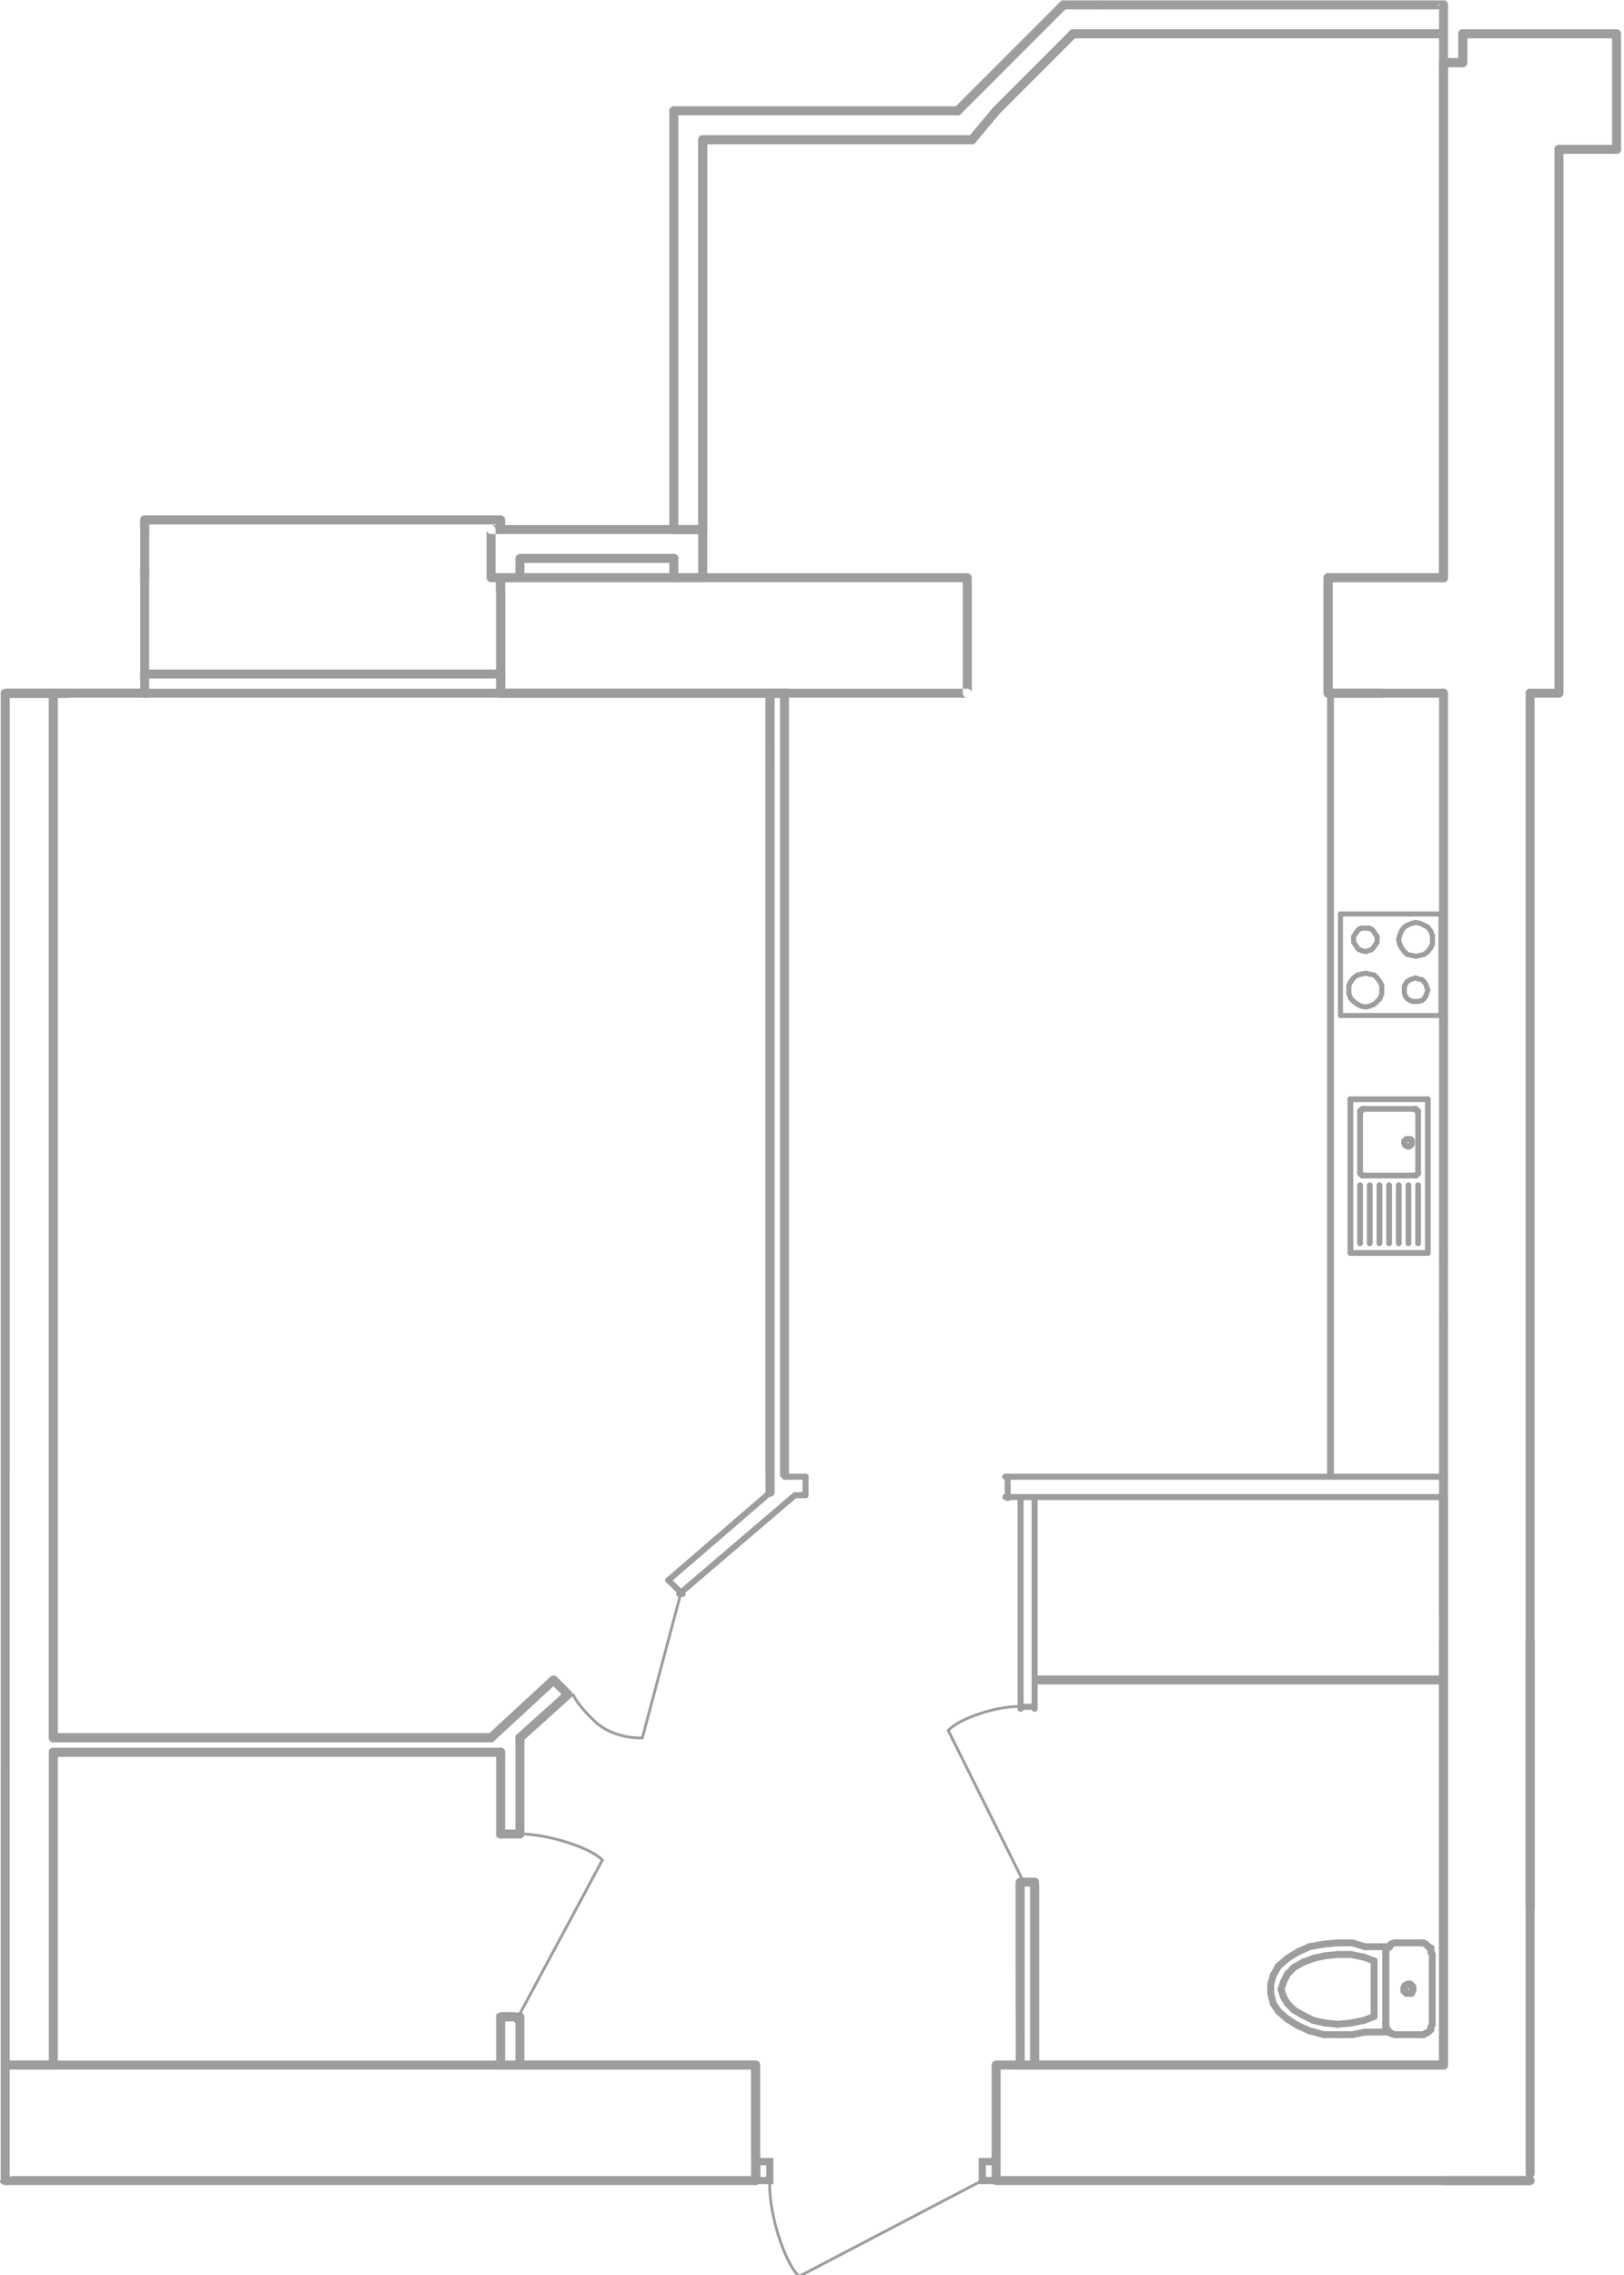 <?xml version="1.0" encoding="utf-8"?>
<!-- Generator: Adobe Illustrator 15.0.2, SVG Export Plug-In  -->
<!DOCTYPE svg PUBLIC "-//W3C//DTD SVG 1.1//EN" "http://www.w3.org/Graphics/SVG/1.1/DTD/svg11.dtd">
<svg version="1.1"
	 xmlns="http://www.w3.org/2000/svg" xmlns:xlink="http://www.w3.org/1999/xlink" xmlns:a="http://ns.adobe.com/AdobeSVGViewerExtensions/3.0/"
	 x="0px" y="0px" width="135px" height="189px" viewBox="0.029 0 135 189" enable-background="new 0.029 0 135 189"
	 xml:space="preserve">
<defs>
</defs>
<path fill-rule="evenodd" clip-rule="evenodd" fill="#9D9D9D" d="M41.648,167.559l1.2-0.399h-1.2V167.559z M42.848,152.365h-1.2v0.4
	L42.848,152.365z"/>
<path fill-rule="evenodd" clip-rule="evenodd" fill="#9D9D9D" d="M82.836,179.158h-0.399l0.399,1.997V179.158z M63.242,181.155
	v-1.997h-0.4L63.242,181.155z"/>
<rect x="41.249" y="47.993" fill="#9D9D9D" width="0.398" height="1.2"/>
<g>
	<defs>
		<rect id="SVGID_1_" x="0.029" width="134.859" height="189.296"/>
	</defs>
	<clipPath id="SVGID_2_">
		<use xlink:href="#SVGID_1_"  overflow="visible"/>
	</clipPath>
	<path clip-path="url(#SVGID_2_)" fill-rule="evenodd" clip-rule="evenodd" fill="#9D9D9D" d="M126.852,158.362v-21.995
		c0-0.206,0.167-0.373,0.373-0.373c0.207,0,0.374,0.167,0.374,0.373v21.995c0,0.206-0.167,0.373-0.374,0.373
		C127.019,158.735,126.852,158.568,126.852,158.362"/>
	<path clip-path="url(#SVGID_2_)" fill-rule="evenodd" clip-rule="evenodd" fill="#9D9D9D" d="M6.077,57.217H0.46
		c0.206,0,0.373,0.167,0.373,0.373s-0.167,0.373-0.373,0.373h5.243"/>
	<polyline clip-path="url(#SVGID_2_)" fill-rule="evenodd" clip-rule="evenodd" fill="#9D9D9D" points="5.704,57.964 0.087,57.964 
		0.379,57.964 0.379,57.627 5.622,57.627 	"/>
	<path clip-path="url(#SVGID_2_)" fill-rule="evenodd" clip-rule="evenodd" fill="#9D9D9D" d="M0.149,162.342
		c0-2.296,0.105-4.567,0.311-6.81v13.628C0.254,166.915,0.149,164.641,0.149,162.342"/>
	<path clip-path="url(#SVGID_2_)" fill-rule="evenodd" clip-rule="evenodd" fill="#9D9D9D" d="M58.07,43.993V11.604
		c0-0.098,0.04-0.195,0.109-0.264c0.07-0.069,0.166-0.109,0.264-0.109h22.395c0.206,0,0.373,0.167,0.373,0.373
		s-0.167,0.373-0.373,0.373H58.817v32.016c0,0.206-0.168,0.374-0.374,0.374S58.07,44.199,58.07,43.993"/>
	<path clip-path="url(#SVGID_2_)" fill-rule="evenodd" clip-rule="evenodd" fill="#9D9D9D" d="M89.233,2.435h30.994
		c0.207,0-0.627,0.167-0.627,0.374c0,0.206,0.834,0.373,0.627,0.373H89.233c-0.206,0-0.373-0.167-0.373-0.373
		C88.86,2.602,89.027,2.435,89.233,2.435"/>
	<path clip-path="url(#SVGID_2_)" fill-rule="evenodd" clip-rule="evenodd" fill="#9D9D9D" d="M120.4,5.206v42.787
		c0,0.098-0.04,0.195-0.11,0.264c-0.069,0.07-0.165,0.11-0.263,0.11h-9.225v8.85h4.026c0.206,0,0.373,0.168,0.373,0.374
		s-0.167,0.373-0.373,0.373h-4.399c-0.098,0-0.193-0.04-0.264-0.109c-0.069-0.07-0.109-0.166-0.109-0.264v-9.598
		c0-0.098,0.04-0.194,0.109-0.264c0.07-0.069,0.166-0.109,0.264-0.109h9.224V5.206c0-0.206,0.167-0.372,0.374-0.372
		C120.233,4.834,120.4,5,120.4,5.206"/>
	<path clip-path="url(#SVGID_2_)" fill-rule="evenodd" clip-rule="evenodd" fill="#9D9D9D" d="M62.468,179.157v-7.227l-19.22,0.001
		c-0.206,0-0.374-0.167-0.374-0.374c0-0.206,0.168-0.373,0.374-0.373h19.593c0.099,0,0.195,0.04,0.265,0.109
		c0.069,0.07,0.109,0.166,0.109,0.264v7.6c0,0.206-0.168,0.373-0.374,0.373C62.636,179.53,62.468,179.363,62.468,179.157"/>
	<path clip-path="url(#SVGID_2_)" fill-rule="evenodd" clip-rule="evenodd" fill="#9D9D9D" d="M86.404,139.192h33.626
		c0.205,0,0.37,0.167,0.37,0.373c0,0.207-0.165,0.374-0.37,0.374H86.404c-0.204,0-0.369-0.167-0.369-0.374
		C86.035,139.359,86.2,139.192,86.404,139.192"/>
	<path clip-path="url(#SVGID_2_)" fill-rule="evenodd" clip-rule="evenodd" fill="#9D9D9D" d="M119.653,139.565v-15.192
		c0-0.206,0.167-0.374,0.373-0.374c0.207,0,0.374,0.168,0.374,0.374v15.192c0,0.206-0.167,0.373-0.374,0.373
		C119.82,139.938,119.653,139.771,119.653,139.565"/>
	<path clip-path="url(#SVGID_2_)" fill-rule="evenodd" clip-rule="evenodd" fill="#9D9D9D" d="M84.465,171.559v-15.197
		c0-0.098,0.04-0.194,0.11-0.264c0.068-0.069,0.165-0.109,0.264-0.109h1.196c0.098,0,0.193,0.04,0.263,0.109
		c0.07,0.069,0.109,0.166,0.109,0.264v15.197c0,0.098-0.039,0.193-0.109,0.264c-0.069,0.07-0.165,0.109-0.263,0.109h-1.196
		C84.632,171.932,84.465,171.765,84.465,171.559s0.167-0.373,0.374-0.373h0.823v-14.45h-0.45v14.823
		c0,0.206-0.168,0.373-0.373,0.373C84.632,171.932,84.465,171.765,84.465,171.559"/>
	<path clip-path="url(#SVGID_2_)" fill-rule="evenodd" clip-rule="evenodd" fill="#9D9D9D" d="M63.668,123.972V57.59
		c0-0.098,0.04-0.194,0.11-0.264c0.069-0.069,0.166-0.109,0.263-0.109h1.201c0.206,0,0.373,0.167,0.373,0.373
		s-0.167,0.373-0.373,0.373h-0.827v66.008c0,0.206-0.167,0.374-0.374,0.374C63.836,124.346,63.668,124.178,63.668,123.972"/>
	<path clip-path="url(#SVGID_2_)" fill-rule="evenodd" clip-rule="evenodd" fill="#9D9D9D" d="M43.621,171.186h19.22
		c0.099,0,0.195,0.04,0.265,0.108c0.069,0.07,0.109,0.166,0.109,0.265v7.599h-0.374v-7.665l-19.22-0.041V171.186z"/>
	<path clip-path="url(#SVGID_2_)" fill-rule="evenodd" clip-rule="evenodd" fill="#9D9D9D" d="M84.505,156.194l-0.04,15.136v-0.145
		v-14.824C84.465,156.304,84.48,156.247,84.505,156.194"/>
	<path clip-path="url(#SVGID_2_)" fill-rule="evenodd" clip-rule="evenodd" fill="#9D9D9D" d="M40.596,144.091l5.198-4.8
		c0.147-0.136,0.376-0.131,0.517,0.011l1.201,1.2c0.072,0.073,0.111,0.172,0.109,0.274c-0.003,0.102-0.048,0.199-0.124,0.268
		l-3.999,3.599c-0.154,0.139-0.39,0.126-0.528-0.027c-0.138-0.154-0.126-0.389,0.027-0.527l3.709-3.336l-0.669-0.669l-4.935,4.556
		c-0.151,0.141-0.388,0.132-0.528-0.021C40.435,144.467,40.445,144.231,40.596,144.091"/>
	<path clip-path="url(#SVGID_2_)" fill-rule="evenodd" clip-rule="evenodd" fill="#9D9D9D" d="M41.647,145.941h-2.401
		c-0.205,0-0.373-0.167-0.373-0.373s0.168-0.373,0.373-0.373h2.401c0.206,0,0.373,0.167,0.373,0.373S41.854,145.941,41.647,145.941"
		/>
	<path clip-path="url(#SVGID_2_)" fill-rule="evenodd" clip-rule="evenodd" fill="#9D9D9D" d="M39.247,145.941H4.46
		c-0.206,0-0.374-0.167-0.374-0.373s0.168-0.373,0.374-0.373h34.786c0.207,0,0.373,0.167,0.373,0.373S39.454,145.941,39.247,145.941
		"/>
	<path clip-path="url(#SVGID_2_)" fill-rule="evenodd" clip-rule="evenodd" fill="#9D9D9D" d="M4.46,143.992H40.85
		c0.206,0,0.373,0.167,0.373,0.373c0,0.207-0.167,0.374-0.373,0.374H4.46c-0.206,0-0.373-0.167-0.373-0.374
		C4.087,144.159,4.254,143.992,4.46,143.992"/>
	<path clip-path="url(#SVGID_2_)" fill-rule="evenodd" clip-rule="evenodd" fill="#9D9D9D" d="M41.274,171.559v-3.999
		c0-0.099,0.04-0.194,0.11-0.265c0.069-0.068,0.166-0.108,0.263-0.108h1.601c0.098,0,0.194,0.04,0.264,0.108
		c0.069,0.07,0.109,0.166,0.109,0.265v3.999c0,0.098-0.04,0.193-0.109,0.264c-0.07,0.07-0.166,0.109-0.264,0.109h-1.601
		C41.441,171.932,41.274,171.765,41.274,171.559s0.167-0.373,0.373-0.373h1.227v-3.253h-0.853v3.626
		c0,0.206-0.168,0.373-0.374,0.373S41.274,171.765,41.274,171.559"/>
	<path clip-path="url(#SVGID_2_)" fill-rule="evenodd" clip-rule="evenodd" fill="#9D9D9D" d="M41.274,152.365v-6.797
		c0-0.206,0.167-0.373,0.373-0.373s0.374,0.167,0.374,0.373v6.797c0,0.206-0.168,0.373-0.374,0.373S41.274,152.571,41.274,152.365"
		/>
	<path clip-path="url(#SVGID_2_)" fill-rule="evenodd" clip-rule="evenodd" fill="#9D9D9D" d="M43.621,144.365v8
		c0,0.099-0.04,0.194-0.109,0.265c-0.07,0.068-0.166,0.108-0.264,0.108h-1.601c-0.207,0-0.373-0.167-0.373-0.373
		s0.166-0.373,0.373-0.373h1.227v-7.627c0-0.206,0.168-0.373,0.374-0.373C43.453,143.992,43.621,144.159,43.621,144.365"/>
	<path clip-path="url(#SVGID_2_)" fill-rule="evenodd" clip-rule="evenodd" fill="#9D9D9D" d="M120.4,139.565v31.993
		c0,0.098-0.04,0.194-0.11,0.264c-0.069,0.069-0.165,0.109-0.263,0.109H86.035c-0.099,0-0.194-0.04-0.263-0.109
		c-0.07-0.069-0.11-0.166-0.11-0.264v-14.797c0-0.206,0.167-0.374,0.373-0.374c0.207,0,0.374,0.168,0.374,0.374v14.424h33.244
		v-31.62c0-0.206,0.167-0.373,0.374-0.373C120.233,139.192,120.4,139.359,120.4,139.565"/>
	<path clip-path="url(#SVGID_2_)" fill-rule="evenodd" clip-rule="evenodd" fill="#9D9D9D" d="M63.668,123.797V57.59
		c0-0.206,0.168-0.373,0.374-0.373c0.207,0,0.373,0.167,0.373,0.373"/>
	<path clip-path="url(#SVGID_2_)" fill-rule="evenodd" clip-rule="evenodd" fill="#9D9D9D" d="M64.415,57.59v66.381
		c0,0.11-0.049,0.216-0.135,0.287"/>
	<path clip-path="url(#SVGID_2_)" fill-rule="evenodd" clip-rule="evenodd" fill="#9D9D9D" d="M40.849,144.738H4.46
		c-0.098,0-0.194-0.04-0.264-0.109c-0.069-0.069-0.109-0.165-0.109-0.264V57.59c0-0.098,0.04-0.194,0.109-0.263
		c0.07-0.07,0.166-0.11,0.264-0.11h7.594c0.206,0,0.374,0.167,0.374,0.373c0,0.207-0.168,0.374-0.374,0.374h-7.22v86.027h36.015
		c0.206,0,0.373,0.167,0.373,0.374C41.222,144.571,41.055,144.738,40.849,144.738"/>
	<path clip-path="url(#SVGID_2_)" fill-rule="evenodd" clip-rule="evenodd" fill="#9D9D9D" d="M41.647,57.217h22.394
		c0.206,0,0.374,0.167,0.374,0.373c0,0.207-0.168,0.374-0.374,0.374H41.647c-0.206,0-0.373-0.167-0.373-0.374
		C41.274,57.384,41.441,57.217,41.647,57.217"/>
	<path clip-path="url(#SVGID_2_)" fill-rule="evenodd" clip-rule="evenodd" fill="#9D9D9D" d="M39.517,145.825h1.757v0.115h-2.027
		C39.353,145.94,39.449,145.896,39.517,145.825"/>
	<path clip-path="url(#SVGID_2_)" fill-rule="evenodd" clip-rule="evenodd" fill="#9D9D9D" d="M4.519,145.825h34.998
		c-0.068,0.071-0.165,0.115-0.27,0.115H4.519V145.825z"/>
	<path clip-path="url(#SVGID_2_)" fill-rule="evenodd" clip-rule="evenodd" fill="#9D9D9D" d="M41.383,152.101
		c-0.067,0.068-0.109,0.161-0.109,0.265C41.274,152.267,41.314,152.171,41.383,152.101 M41.39,152.095
		c-0.001,0.001-0.002,0.002-0.004,0.003C41.388,152.097,41.389,152.096,41.39,152.095 M41.396,152.088
		c-0.001,0.002-0.002,0.003-0.004,0.005C41.394,152.091,41.395,152.09,41.396,152.088 M41.397,152.088
		c0.033-0.03,0.071-0.053,0.112-0.07C41.468,152.035,41.43,152.058,41.397,152.088"/>
	<path clip-path="url(#SVGID_2_)" fill-rule="evenodd" clip-rule="evenodd" fill="#9D9D9D" d="M41.509,152.019v0.4
		c-0.138,0.056-0.235,0.189-0.235,0.348v-0.401c0-0.099,0.039-0.195,0.108-0.264h0.002c0.001-0.001,0.001-0.002,0.002-0.003
		c0.002-0.001,0.003-0.002,0.004-0.004c0.001,0,0.002-0.001,0.002-0.001c0.002-0.003,0.003-0.005,0.004-0.006h0.001
		C41.43,152.059,41.468,152.034,41.509,152.019"/>
	<path clip-path="url(#SVGID_2_)" fill-rule="evenodd" clip-rule="evenodd" fill="#9D9D9D" d="M41.274,167.159
		c0,0.157,0.098,0.292,0.235,0.347v0.4c-0.137-0.055-0.235-0.189-0.235-0.348V167.159z"/>
	<path clip-path="url(#SVGID_2_)" fill-rule="evenodd" clip-rule="evenodd" fill="#9D9D9D" d="M0.086,182.096l0.001-59.522
		c0-1.207,0.167-1.374,0.373-1.374s0.373,0.167,0.373,0.373v59.523c0,0.206-0.168,0.372-0.375,0.372
		c-0.205,0-0.372-0.166-0.372-0.372"/>
	<path clip-path="url(#SVGID_2_)" fill-rule="evenodd" clip-rule="evenodd" fill="#9D9D9D" d="M0.087,121.973V57.59
		c0-0.098,0.04-0.194,0.109-0.264c0.07-0.069,0.166-0.109,0.264-0.109h4c0.099,0,0.195,0.04,0.265,0.109
		c0.068,0.07,0.109,0.166,0.109,0.264v86.775c0,0.206-0.168,0.373-0.374,0.373c-0.205,0-0.373-0.167-0.373-0.373V57.964H0.834
		v64.008c0,0.206-0.168,0.373-0.374,0.373S0.087,122.179,0.087,121.973"/>
	<path clip-path="url(#SVGID_2_)" fill-rule="evenodd" clip-rule="evenodd" fill="#9D9D9D" d="M4.834,145.568v25.989
		c0,0.099-0.04,0.195-0.109,0.265c-0.07,0.068-0.166,0.109-0.264,0.109H0.46c-0.205,0-0.373-0.167-0.373-0.374
		c0-0.205,0.168-0.372,0.373-0.372h3.627v-25.617c0-0.206,0.168-0.373,0.374-0.373C4.666,145.195,4.834,145.362,4.834,145.568"/>
	<path clip-path="url(#SVGID_2_)" fill-rule="evenodd" clip-rule="evenodd" fill="#9D9D9D" d="M122,2.808v2.398
		c0,0.098-0.04,0.194-0.109,0.264c-0.069,0.069-0.166,0.109-0.264,0.109h-1.6c-0.207,0-0.374-0.166-0.374-0.373
		c0-0.206,0.167-0.373,0.374-0.373h1.226V2.808c0-0.206,0.167-0.374,0.374-0.374C121.833,2.434,122,2.602,122,2.808"/>
	<path clip-path="url(#SVGID_2_)" fill-rule="evenodd" clip-rule="evenodd" fill="#9D9D9D" d="M127.225,181.528h-7.198h-37.19
		c-0.098,0-0.194-0.04-0.264-0.108c-0.069-0.07-0.11-0.166-0.11-0.265v-9.597c0-0.098,0.041-0.195,0.11-0.264
		c0.069-0.069,0.166-0.109,0.264-0.109h37.19c0.206,0,0.373,0.167,0.373,0.373s-0.167,0.373-0.373,0.373H83.209v8.85h36.817h7.198"
		/>
	<path clip-path="url(#SVGID_2_)" fill-rule="evenodd" clip-rule="evenodd" fill="#9D9D9D" d="M0.998,180.781h61.718
		c0.275,0,0.499,0.167,0.499,0.373s-0.224,0.374-0.499,0.374H0.499c-0.132,0-0.26-0.04-0.353-0.11C0.054,181.35,0,181.253,0,181.154
		"/>
	<path clip-path="url(#SVGID_2_)" fill-rule="evenodd" clip-rule="evenodd" fill="#9D9D9D" d="M1.271,171.186h61.57
		c0.099,0,0.195,0.04,0.265,0.108c0.069,0.069,0.109,0.166,0.109,0.265v9.597c0,0.206-0.168,0.373-0.374,0.373
		s-0.373-0.167-0.373-0.373v-9.224H1.644"/>
	<path clip-path="url(#SVGID_2_)" fill-rule="evenodd" clip-rule="evenodd" fill="#9D9D9D" d="M56.044,171.932h-5.999
		c-0.206,0-0.374-0.167-0.374-0.373c0-0.207,0.168-0.374,0.374-0.374h5.999c0.206,0,0.374,0.167,0.374,0.374
		C56.418,171.765,56.25,171.932,56.044,171.932"/>
	<path clip-path="url(#SVGID_2_)" fill-rule="evenodd" clip-rule="evenodd" fill="#9D9D9D" d="M134.415,12.779h-4.792
		c-0.206,0-0.373-0.167-0.373-0.373c0-0.207,0.167-0.374,0.373-0.374h4.792c0.205,0,0.372,0.167,0.372,0.374
		C134.787,12.612,134.62,12.779,134.415,12.779"/>
	<path clip-path="url(#SVGID_2_)" fill-rule="evenodd" clip-rule="evenodd" fill="#9D9D9D" d="M129.623,2.435h4.792
		c0.097,0,0.193,0.04,0.263,0.109c0.07,0.07,0.11,0.166,0.11,0.265v9.597c0,0.206-0.167,0.373-0.373,0.373
		c-0.207,0-0.373-0.167-0.373-0.373V3.182h-4.419c-0.206,0-0.373-0.167-0.373-0.373C129.25,2.602,129.417,2.435,129.623,2.435"/>
	<path clip-path="url(#SVGID_2_)" fill-rule="evenodd" clip-rule="evenodd" fill="#9D9D9D" d="M129.996,12.405V57.59
		c0,0.098-0.04,0.195-0.108,0.264c-0.07,0.07-0.166,0.11-0.266,0.11h-2.396c-0.206,0-0.373-0.167-0.373-0.374
		c0-0.206,0.167-0.373,0.373-0.373h2.022V12.405c0-0.206,0.168-0.374,0.373-0.374C129.829,12.032,129.996,12.2,129.996,12.405"/>
	<path clip-path="url(#SVGID_2_)" fill-rule="evenodd" clip-rule="evenodd" fill="#9D9D9D" d="M119.653,47.995V0.405
		c0-0.206,0.167-0.372,0.373-0.372c0.207,0,0.374,0.166,0.374,0.372v47.59c0,0.205-0.167,0.372-0.374,0.372
		C119.82,48.367,119.653,48.2,119.653,47.995"/>
	<path clip-path="url(#SVGID_2_)" fill-rule="evenodd" clip-rule="evenodd" fill="#9D9D9D" d="M121.626,2.435h7.996
		c0.206,0,0.374,0.167,0.374,0.374c0,0.206-0.168,0.373-0.374,0.373h-7.996c-0.206,0-0.373-0.167-0.373-0.373
		C121.253,2.602,121.42,2.435,121.626,2.435"/>
	<path clip-path="url(#SVGID_2_)" fill-rule="evenodd" clip-rule="evenodd" fill="#9D9D9D" d="M120.026,4.833h1.228V2.808
		c0-0.206,0.168-0.373,0.373-0.373c0.206,0,0.373,0.167,0.373,0.373v2.398c0,0.098-0.04,0.195-0.109,0.264
		c-0.07,0.069-0.166,0.109-0.264,0.109h-1.601c-0.206,0-0.373-0.167-0.373-0.373S119.82,4.833,120.026,4.833"/>
	<path clip-path="url(#SVGID_2_)" fill-rule="evenodd" clip-rule="evenodd" fill="#9D9D9D" d="M120.026,57.964h-9.597
		c-0.098,0-0.194-0.04-0.264-0.11c-0.069-0.069-0.109-0.165-0.109-0.263v-9.598c0-0.098,0.04-0.194,0.109-0.264
		c0.069-0.069,0.166-0.109,0.264-0.109h9.597c0.206,0,0.373,0.167,0.373,0.373s-0.167,0.374-0.373,0.374h-9.223v8.85h9.223
		c0.206,0,0.373,0.167,0.373,0.374C120.399,57.797,120.232,57.964,120.026,57.964"/>
	<path clip-path="url(#SVGID_2_)" fill-rule="evenodd" clip-rule="evenodd" fill="#9D9D9D" d="M80.438,57.964H41.647
		c-0.099,0-0.195-0.04-0.265-0.11c-0.069-0.069-0.109-0.165-0.109-0.263v-9.598c0-0.098,0.04-0.194,0.109-0.264
		c0.07-0.069,0.166-0.109,0.265-0.109h38.791c0.098,0,0.193,0.04,0.264,0.109c0.068,0.07,0.108,0.166,0.108,0.264v9.598
		C80.81,57.797,80.643,57.964,80.438,57.964c-0.206,0-0.374-0.167-0.374-0.373v-9.224H42.021v8.85h38.417
		c0.205,0,0.372,0.167,0.372,0.374C80.81,57.797,80.643,57.964,80.438,57.964"/>
	<path clip-path="url(#SVGID_2_)" fill-rule="evenodd" clip-rule="evenodd" fill="#9D9D9D" d="M6.077,57.217h5.977
		c0.205,0,0.373,0.167,0.373,0.374c0,0.206-0.168,0.373-0.373,0.373"/>
	
		<line clip-path="url(#SVGID_2_)" fill-rule="evenodd" clip-rule="evenodd" fill="#9D9D9D" x1="12.054" y1="57.964" x2="5.703" y2="57.964"/>
	<path clip-path="url(#SVGID_2_)" fill-rule="evenodd" clip-rule="evenodd" fill="#9D9D9D" d="M12.054,57.217h29.593
		c0.206,0,0.373,0.167,0.373,0.373c0,0.207-0.167,0.374-0.373,0.374H12.054c-0.206,0-0.373-0.167-0.373-0.374
		C11.681,57.384,11.848,57.217,12.054,57.217"/>
	<path clip-path="url(#SVGID_2_)" fill-rule="evenodd" clip-rule="evenodd" fill="#9D9D9D" d="M11.681,57.59v-1.597
		c0-0.207,0.168-0.374,0.373-0.374c0.206,0,0.374,0.167,0.374,0.374v1.597c0,0.206-0.168,0.373-0.374,0.373
		C11.849,57.963,11.681,57.796,11.681,57.59"/>
	<path clip-path="url(#SVGID_2_)" fill-rule="evenodd" clip-rule="evenodd" fill="#9D9D9D" d="M41.274,57.59v-1.597
		c0-0.207,0.168-0.374,0.373-0.374c0.206,0,0.374,0.167,0.374,0.374v1.597c0,0.206-0.168,0.373-0.374,0.373
		C41.442,57.963,41.274,57.796,41.274,57.59"/>
	<path clip-path="url(#SVGID_2_)" fill-rule="evenodd" clip-rule="evenodd" fill="#9D9D9D" d="M127.598,57.59v122.974
		c0,0.206-0.167,0.373-0.374,0.373c-0.206,0-0.373-0.167-0.373-0.373V57.59c0-0.206,0.167-0.373,0.373-0.373
		C127.431,57.217,127.598,57.384,127.598,57.59"/>
	<path clip-path="url(#SVGID_2_)" fill-rule="evenodd" clip-rule="evenodd" fill="#9D9D9D" d="M119.653,171.559v-35.191
		c0-0.206,0.167-0.373,0.373-0.373c0.207,0,0.374,0.167,0.374,0.373v35.191c0,0.206-0.167,0.373-0.374,0.373
		C119.82,171.932,119.653,171.765,119.653,171.559"/>
	<path clip-path="url(#SVGID_2_)" fill-rule="evenodd" clip-rule="evenodd" fill="#9D9D9D" d="M119.653,133.969v-24.395
		c0-0.207,0.167-0.374,0.373-0.374c0.207,0,0.374,0.167,0.374,0.374v24.395c0,0.206-0.167,0.373-0.374,0.373
		C119.82,134.342,119.653,134.175,119.653,133.969"/>
	<path clip-path="url(#SVGID_2_)" fill-rule="evenodd" clip-rule="evenodd" fill="#9D9D9D" d="M119.653,104.377V57.591
		c0-0.206,0.167-0.373,0.373-0.373c0.207,0,0.374,0.167,0.374,0.373v46.786c0,0.206-0.167,0.373-0.374,0.373
		C119.82,104.75,119.653,104.583,119.653,104.377"/>
	<path clip-path="url(#SVGID_2_)" fill-rule="evenodd" clip-rule="evenodd" fill="#9D9D9D" d="M127.225,181.528h-7.199
		c-0.206,0-0.373-0.167-0.373-0.373s0.167-0.374,0.373-0.374h7.199c0.206,0,0.374,0.168,0.374,0.374
		S127.431,181.528,127.225,181.528"/>
	<path clip-path="url(#SVGID_2_)" fill-rule="evenodd" clip-rule="evenodd" fill="#9D9D9D" d="M120.4,133.969v2.398
		c0,0.207-0.167,0.373-0.373,0.373c-0.207,0-0.374-0.166-0.374-0.373v-2.398c0-0.206,0.167-0.373,0.374-0.373
		C120.233,133.596,120.4,133.763,120.4,133.969"/>
	<path clip-path="url(#SVGID_2_)" fill-rule="evenodd" clip-rule="evenodd" fill="#9D9D9D" d="M120.4,104.377v5.196
		c0,0.206-0.167,0.374-0.373,0.374c-0.207,0-0.374-0.168-0.374-0.374v-5.196c0-0.206,0.167-0.373,0.374-0.373
		C120.233,104.004,120.4,104.171,120.4,104.377"/>
	<path clip-path="url(#SVGID_2_)" fill-rule="evenodd" clip-rule="evenodd" fill="#9D9D9D" d="M40.849,43.62h17.594
		c0.099,0,0.195,0.04,0.265,0.109c0.068,0.07,0.109,0.166,0.109,0.264v2.401v1.6c0,0.098-0.041,0.194-0.109,0.263
		c-0.07,0.07-0.166,0.11-0.265,0.11h-2.398H40.849c-0.099,0-0.194-0.04-0.264-0.11c-0.069-0.069-0.109-0.165-0.109-0.263v-4.001
		C40.476,43.787,40.643,43.62,40.849,43.62s0.373,0.167,0.373,0.373v3.627h14.823h2.025v-1.226v-2.027H40.849
		c-0.206,0-0.373-0.167-0.373-0.374C40.476,43.787,40.643,43.62,40.849,43.62"/>
	<path clip-path="url(#SVGID_2_)" fill-rule="evenodd" clip-rule="evenodd" fill="#9D9D9D" d="M56.418,46.393v1.6
		c0,0.206-0.168,0.374-0.374,0.374c-0.205,0-0.373-0.168-0.373-0.374v-1.6c0-0.206,0.168-0.372,0.373-0.372
		C56.25,46.021,56.418,46.188,56.418,46.393"/>
	<path clip-path="url(#SVGID_2_)" fill-rule="evenodd" clip-rule="evenodd" fill="#9D9D9D" d="M12.432,43.392v4.602
		c0,0.206-0.168,0.374-0.373,0.374c-0.206,0-0.374-0.168-0.374-0.374v-4.602c0-0.206,0.168-0.373,0.374-0.373
		C12.264,43.019,12.432,43.186,12.432,43.392"/>
	<path clip-path="url(#SVGID_2_)" fill-rule="evenodd" clip-rule="evenodd" fill="#9D9D9D" d="M42.875,47.993v-1.6
		c0-0.098,0.04-0.194,0.109-0.264c0.07-0.069,0.166-0.109,0.264-0.109h12.797c0.206,0,0.374,0.167,0.374,0.373
		c0,0.206-0.168,0.374-0.374,0.374H43.622v1.226c0,0.206-0.168,0.374-0.374,0.374S42.875,48.199,42.875,47.993"/>
	<path clip-path="url(#SVGID_2_)" fill-rule="evenodd" clip-rule="evenodd" fill="#9D9D9D" d="M11.681,47.192v0.801
		c0-0.098,0.04-0.195,0.109-0.264c0.07-0.069,0.166-0.109,0.264-0.109c0.099,0,0.195,0.04,0.265,0.109
		c0.069,0.069,0.109,0.166,0.109,0.264v-0.801c0,0.206-0.168,0.374-0.374,0.374C11.849,47.566,11.681,47.398,11.681,47.192v0.801
		c0-0.098,0.04-0.195,0.109-0.264c0.07-0.069,0.166-0.109,0.264-0.109c0.099,0,0.195,0.04,0.265,0.109
		c0.069,0.069,0.109,0.166,0.109,0.264v-0.801c0,0.206-0.168,0.374-0.374,0.374C11.849,47.566,11.681,47.398,11.681,47.192"/>
	<path clip-path="url(#SVGID_2_)" fill-rule="evenodd" clip-rule="evenodd" fill="#9D9D9D" d="M41.274,55.993v-6.8
		c0-0.206,0.168-0.373,0.373-0.373c0.206,0,0.374,0.167,0.374,0.373v6.8c0,0.206-0.168,0.374-0.374,0.374
		C41.442,56.367,41.274,56.199,41.274,55.993"/>
	<path clip-path="url(#SVGID_2_)" fill-rule="evenodd" clip-rule="evenodd" fill="#9D9D9D" d="M12.428,47.192v8.801
		c0,0.206-0.168,0.373-0.373,0.373c-0.206,0-0.374-0.167-0.374-0.373v-8.801c0-0.206,0.168-0.373,0.374-0.373
		C12.26,46.82,12.428,46.987,12.428,47.192"/>
	<path clip-path="url(#SVGID_2_)" fill-rule="evenodd" clip-rule="evenodd" fill="#9D9D9D" d="M12.054,55.62h29.593
		c0.206,0,0.373,0.167,0.373,0.373c0,0.207-0.167,0.374-0.373,0.374H12.054c-0.206,0-0.373-0.167-0.373-0.374
		C11.681,55.787,11.848,55.62,12.054,55.62"/>
	<path clip-path="url(#SVGID_2_)" fill-rule="evenodd" clip-rule="evenodd" fill="#9D9D9D" d="M12.428,43.193v0.8
		c0,0.206-0.168,0.374-0.373,0.374c-0.206,0-0.374-0.168-0.374-0.374v-0.8c0-0.206,0.168-0.374,0.374-0.374
		C12.26,42.819,12.428,42.987,12.428,43.193"/>
	<path clip-path="url(#SVGID_2_)" fill-rule="evenodd" clip-rule="evenodd" fill="#9D9D9D" d="M41.274,43.993v-0.427h-29.22
		c-0.205,0-0.373-0.167-0.373-0.373s0.168-0.374,0.373-0.374h29.593c0.099,0,0.195,0.041,0.265,0.11
		c0.069,0.069,0.109,0.166,0.109,0.264v0.8c0,0.206-0.168,0.374-0.374,0.374C41.442,44.367,41.274,44.199,41.274,43.993"/>
	<path clip-path="url(#SVGID_2_)" fill-rule="evenodd" clip-rule="evenodd" fill="#9D9D9D" d="M56.418,9.206v34.787
		c0,0.207-0.168,0.374-0.374,0.374c-0.205,0-0.373-0.167-0.373-0.374V9.206c0-0.206,0.168-0.374,0.373-0.374
		C56.25,8.833,56.418,9,56.418,9.206"/>
	<path clip-path="url(#SVGID_2_)" fill-rule="evenodd" clip-rule="evenodd" fill="#9D9D9D" d="M58.07,43.993V11.604
		c0-0.206,0.167-0.373,0.373-0.373s0.374,0.167,0.374,0.373v32.389c0,0.206-0.168,0.374-0.374,0.374S58.07,44.199,58.07,43.993"/>
	<path clip-path="url(#SVGID_2_)" fill-rule="evenodd" clip-rule="evenodd" fill="#9D9D9D" d="M56.044,8.832h2.399
		c0.205,0,0.373,0.168,0.373,0.374s-0.168,0.373-0.373,0.373h-2.399c-0.206,0-0.373-0.167-0.373-0.373S55.838,8.832,56.044,8.832"/>
	<path clip-path="url(#SVGID_2_)" fill-rule="evenodd" clip-rule="evenodd" fill="#9D9D9D" d="M58.443,44.367h-2.399
		c-0.205,0-0.373-0.167-0.373-0.374c0-0.206,0.168-0.373,0.373-0.373h2.399c0.206,0,0.374,0.167,0.374,0.373
		C58.817,44.2,58.649,44.367,58.443,44.367"/>
	<path clip-path="url(#SVGID_2_)" fill-rule="evenodd" clip-rule="evenodd" fill="#9D9D9D" d="M79.636,9.579H58.443
		c-0.206,0-0.373-0.167-0.373-0.373c0-0.207,0.167-0.374,0.373-0.374h21.193c0.206,0,0.374,0.167,0.374,0.374
		C80.01,9.412,79.842,9.579,79.636,9.579"/>
	<path clip-path="url(#SVGID_2_)" fill-rule="evenodd" clip-rule="evenodd" fill="#9D9D9D" d="M58.443,11.23h22.394
		c0.207,0,0.374,0.167,0.374,0.373s-0.167,0.374-0.374,0.374H58.443c-0.206,0-0.373-0.168-0.373-0.374S58.237,11.23,58.443,11.23"/>
	<path clip-path="url(#SVGID_2_)" fill-rule="evenodd" clip-rule="evenodd" fill="#9D9D9D" d="M83.124,9.445l-1.998,2.398
		c-0.133,0.158-0.368,0.18-0.527,0.047c-0.157-0.131-0.179-0.367-0.047-0.525l1.999-2.398c0.131-0.158,0.367-0.18,0.524-0.047
		C83.233,9.051,83.255,9.287,83.124,9.445"/>
	<path clip-path="url(#SVGID_2_)" fill-rule="evenodd" clip-rule="evenodd" fill="#9D9D9D" d="M88.701,0.67l-8.8,8.8
		c-0.146,0.146-0.382,0.146-0.528,0c-0.145-0.146-0.145-0.382,0-0.528l8.8-8.8c0.146-0.146,0.384-0.146,0.528,0
		C88.847,0.288,88.847,0.525,88.701,0.67"/>
	<path clip-path="url(#SVGID_2_)" fill-rule="evenodd" clip-rule="evenodd" fill="#9D9D9D" d="M82.573,8.942l6.396-6.398
		c0.146-0.146,0.382-0.146,0.527,0c0.146,0.145,0.146,0.382,0,0.527L83.1,9.47c-0.146,0.146-0.382,0.146-0.527,0
		C82.427,9.325,82.427,9.087,82.573,8.942"/>
	<path clip-path="url(#SVGID_2_)" fill-rule="evenodd" clip-rule="evenodd" fill="#9D9D9D" d="M88.437,0.033h3.199
		c0.206,0,0.373,0.167,0.373,0.373c0,0.207-0.167,0.374-0.373,0.374h-3.199c-0.206,0-0.373-0.167-0.373-0.374
		C88.064,0.2,88.231,0.033,88.437,0.033"/>
	<path clip-path="url(#SVGID_2_)" fill-rule="evenodd" clip-rule="evenodd" fill="#9D9D9D" d="M120.227,0.78H91.636
		c-0.206,0-0.373-0.167-0.373-0.373c0-0.207,0.167-0.374,0.373-0.374h28.591c0.205,0-0.628,0.167-0.628,0.374
		C119.599,0.613,120.432,0.78,120.227,0.78"/>
	<path clip-path="url(#SVGID_2_)" fill-rule="evenodd" clip-rule="evenodd" fill="#9D9D9D" d="M89.233,2.435h30.994
		c0.207,0-0.627,0.167-0.627,0.374c0,0.206,0.834,0.373,0.627,0.373H89.233c-0.206,0-0.373-0.167-0.373-0.373
		C88.86,2.602,89.027,2.435,89.233,2.435"/>
	<path clip-path="url(#SVGID_2_)" fill-rule="evenodd" clip-rule="evenodd" fill="#9D9D9D" d="M50.045,171.185h5.999
		c0.206,0,0.374,0.167,0.374,0.373c0,0.207-0.168,0.374-0.374,0.374h-5.999c-0.206,0-0.373-0.167-0.373-0.374
		C49.672,171.352,49.839,171.185,50.045,171.185"/>
	
		<rect x="64.869" y="57.217" clip-path="url(#SVGID_2_)" fill-rule="evenodd" clip-rule="evenodd" fill="#9D9D9D" width="0.747" height="65.464"/>
	<path clip-path="url(#SVGID_2_)" fill="none" stroke="#9B9D9E" stroke-width="0.232" stroke-miterlimit="10" d="M64.02,181.155
		c0,0-0.154,1.738,0.695,4.484c0.849,2.747,1.739,3.479,1.739,3.479l15.216-7.964"/>
	<path clip-path="url(#SVGID_2_)" fill="none" stroke="#9B9D9E" stroke-width="0.232" stroke-miterlimit="10" d="M85.034,141.774
		c0,0-1.35-0.126-3.48,0.567c-2.13,0.692-2.698,1.42-2.698,1.42l6.179,12.419"/>
	<path clip-path="url(#SVGID_2_)" fill="none" stroke="#9B9D9E" stroke-width="0.232" stroke-miterlimit="10" d="M42.848,152.365
		c0,0,1.584-0.138,4.086,0.616c2.502,0.755,3.169,1.545,3.169,1.545l-7.255,13.51"/>
	<path clip-path="url(#SVGID_2_)" fill="none" stroke="#9B9D9E" stroke-width="0.232" stroke-miterlimit="10" d="M47.635,140.704
		c0,0,0.259,0.822,1.866,2.322s3.923,1.354,3.923,1.354l3.256-12.216"/>
	
		<line clip-path="url(#SVGID_2_)" fill="none" stroke="#9B9D9E" stroke-width="0.5" stroke-linecap="round" stroke-miterlimit="10" x1="120.026" y1="122.682" x2="83.597" y2="122.682"/>
	
		<line clip-path="url(#SVGID_2_)" fill="none" stroke="#9B9D9E" stroke-width="0.5" stroke-linecap="round" stroke-miterlimit="10" x1="120.026" y1="124.372" x2="83.597" y2="124.372"/>
	
		<line clip-path="url(#SVGID_2_)" fill="none" stroke="#9B9D9E" stroke-width="0.5" stroke-linecap="round" stroke-miterlimit="10" x1="83.793" y1="122.682" x2="83.793" y2="124.45"/>
	
		<line clip-path="url(#SVGID_2_)" fill="none" stroke="#9B9D9E" stroke-width="0.5" stroke-linecap="round" stroke-miterlimit="10" x1="66.99" y1="122.682" x2="65.242" y2="122.682"/>
	
		<line clip-path="url(#SVGID_2_)" fill="none" stroke="#9B9D9E" stroke-width="0.5" stroke-linecap="round" stroke-miterlimit="10" x1="66.99" y1="124.212" x2="66.242" y2="124.212"/>
	
		<line clip-path="url(#SVGID_2_)" fill="none" stroke="#9B9D9E" stroke-width="0.5" stroke-linecap="round" stroke-miterlimit="10" x1="66.99" y1="122.682" x2="66.99" y2="124.213"/>
	
		<line clip-path="url(#SVGID_2_)" fill="none" stroke="#9B9D9E" stroke-width="0.5" stroke-linecap="round" stroke-miterlimit="10" x1="64.068" y1="123.969" x2="55.586" y2="131.28"/>
	
		<line clip-path="url(#SVGID_2_)" fill="none" stroke="#9B9D9E" stroke-width="0.5" stroke-linecap="round" stroke-miterlimit="10" x1="66.116" y1="124.212" x2="56.494" y2="132.425"/>
	
		<line clip-path="url(#SVGID_2_)" fill="none" stroke="#9B9D9E" stroke-width="0.5" stroke-linecap="round" stroke-miterlimit="10" x1="56.764" y1="132.425" x2="55.586" y2="131.281"/>
	
		<rect x="62.871" y="179.583" clip-path="url(#SVGID_2_)" fill="none" stroke="#9B9D9E" stroke-width="0.6" stroke-miterlimit="10" width="1.151" height="1.572"/>
	
		<rect x="81.685" y="179.583" clip-path="url(#SVGID_2_)" fill="none" stroke="#9B9D9E" stroke-width="0.6" stroke-miterlimit="10" width="1.15" height="1.572"/>
	
		<line clip-path="url(#SVGID_2_)" fill="none" stroke="#9B9D9E" stroke-width="0.5" stroke-linecap="round" stroke-miterlimit="10" x1="86.035" y1="124.449" x2="86.035" y2="141.966"/>
	
		<line clip-path="url(#SVGID_2_)" fill="none" stroke="#9B9D9E" stroke-width="0.5" stroke-linecap="round" stroke-miterlimit="10" x1="84.87" y1="124.449" x2="84.87" y2="141.966"/>
	
		<line clip-path="url(#SVGID_2_)" fill="none" stroke="#9B9D9E" stroke-width="0.5" stroke-miterlimit="10" x1="86.189" y1="141.795" x2="84.715" y2="141.795"/>
	
		<line clip-path="url(#SVGID_2_)" fill="none" stroke="#9B9D9E" stroke-width="0.572" stroke-miterlimit="10" x1="110.631" y1="57.653" x2="110.631" y2="122.529"/>
	
		<line clip-path="url(#SVGID_2_)" fill="none" stroke="#9B9D9E" stroke-width="0.573" stroke-linecap="round" stroke-linejoin="round" stroke-miterlimit="10" x1="117.155" y1="165.595" x2="117.262" y2="165.595"/>
	
		<line clip-path="url(#SVGID_2_)" fill="none" stroke="#9B9D9E" stroke-width="0.573" stroke-linecap="round" stroke-linejoin="round" stroke-miterlimit="10" x1="117.262" y1="165.595" x2="117.371" y2="165.595"/>
	
		<line clip-path="url(#SVGID_2_)" fill="none" stroke="#9B9D9E" stroke-width="0.573" stroke-linecap="round" stroke-linejoin="round" stroke-miterlimit="10" x1="117.371" y1="165.595" x2="117.371" y2="165.488"/>
	
		<line clip-path="url(#SVGID_2_)" fill="none" stroke="#9B9D9E" stroke-width="0.573" stroke-linecap="round" stroke-linejoin="round" stroke-miterlimit="10" x1="117.371" y1="165.487" x2="117.477" y2="165.381"/>
	
		<line clip-path="url(#SVGID_2_)" fill="none" stroke="#9B9D9E" stroke-width="0.573" stroke-linecap="round" stroke-linejoin="round" stroke-miterlimit="10" x1="117.478" y1="165.381" x2="117.478" y2="165.273"/>
	
		<line clip-path="url(#SVGID_2_)" fill="none" stroke="#9B9D9E" stroke-width="0.573" stroke-linecap="round" stroke-linejoin="round" stroke-miterlimit="10" x1="117.478" y1="165.273" x2="117.478" y2="165.165"/>
	
		<line clip-path="url(#SVGID_2_)" fill="none" stroke="#9B9D9E" stroke-width="0.573" stroke-linecap="round" stroke-linejoin="round" stroke-miterlimit="10" x1="117.478" y1="165.165" x2="117.478" y2="165.059"/>
	
		<line clip-path="url(#SVGID_2_)" fill="none" stroke="#9B9D9E" stroke-width="0.573" stroke-linecap="round" stroke-linejoin="round" stroke-miterlimit="10" x1="117.478" y1="165.059" x2="117.371" y2="164.951"/>
	
		<line clip-path="url(#SVGID_2_)" fill="none" stroke="#9B9D9E" stroke-width="0.573" stroke-linecap="round" stroke-linejoin="round" stroke-miterlimit="10" x1="117.371" y1="164.951" x2="117.262" y2="164.843"/>
	
		<line clip-path="url(#SVGID_2_)" fill="none" stroke="#9B9D9E" stroke-width="0.573" stroke-linecap="round" stroke-linejoin="round" stroke-miterlimit="10" x1="117.262" y1="164.843" x2="117.155" y2="164.843"/>
	
		<line clip-path="url(#SVGID_2_)" fill="none" stroke="#9B9D9E" stroke-width="0.573" stroke-linecap="round" stroke-linejoin="round" stroke-miterlimit="10" x1="117.155" y1="164.843" x2="117.048" y2="164.843"/>
	
		<line clip-path="url(#SVGID_2_)" fill="none" stroke="#9B9D9E" stroke-width="0.573" stroke-linecap="round" stroke-linejoin="round" stroke-miterlimit="10" x1="117.048" y1="164.843" x2="116.94" y2="164.951"/>
	
		<line clip-path="url(#SVGID_2_)" fill="none" stroke="#9B9D9E" stroke-width="0.573" stroke-linecap="round" stroke-linejoin="round" stroke-miterlimit="10" x1="116.941" y1="164.951" x2="116.833" y2="164.951"/>
	
		<line clip-path="url(#SVGID_2_)" fill="none" stroke="#9B9D9E" stroke-width="0.573" stroke-linecap="round" stroke-linejoin="round" stroke-miterlimit="10" x1="116.833" y1="164.951" x2="116.833" y2="165.058"/>
	
		<line clip-path="url(#SVGID_2_)" fill="none" stroke="#9B9D9E" stroke-width="0.573" stroke-linecap="round" stroke-linejoin="round" stroke-miterlimit="10" x1="116.833" y1="165.059" x2="116.726" y2="165.165"/>
	
		<line clip-path="url(#SVGID_2_)" fill="none" stroke="#9B9D9E" stroke-width="0.573" stroke-linecap="round" stroke-linejoin="round" stroke-miterlimit="10" x1="116.726" y1="165.165" x2="116.726" y2="165.273"/>
	
		<line clip-path="url(#SVGID_2_)" fill="none" stroke="#9B9D9E" stroke-width="0.573" stroke-linecap="round" stroke-linejoin="round" stroke-miterlimit="10" x1="116.726" y1="165.273" x2="116.726" y2="165.38"/>
	
		<line clip-path="url(#SVGID_2_)" fill="none" stroke="#9B9D9E" stroke-width="0.573" stroke-linecap="round" stroke-linejoin="round" stroke-miterlimit="10" x1="116.726" y1="165.381" x2="116.833" y2="165.381"/>
	
		<line clip-path="url(#SVGID_2_)" fill="none" stroke="#9B9D9E" stroke-width="0.573" stroke-linecap="round" stroke-linejoin="round" stroke-miterlimit="10" x1="116.833" y1="165.381" x2="116.833" y2="165.487"/>
	
		<line clip-path="url(#SVGID_2_)" fill="none" stroke="#9B9D9E" stroke-width="0.573" stroke-linecap="round" stroke-linejoin="round" stroke-miterlimit="10" x1="116.833" y1="165.487" x2="116.94" y2="165.595"/>
	
		<line clip-path="url(#SVGID_2_)" fill="none" stroke="#9B9D9E" stroke-width="0.573" stroke-linecap="round" stroke-linejoin="round" stroke-miterlimit="10" x1="116.941" y1="165.595" x2="117.048" y2="165.595"/>
	
		<line clip-path="url(#SVGID_2_)" fill="none" stroke="#9B9D9E" stroke-width="0.573" stroke-linecap="round" stroke-linejoin="round" stroke-miterlimit="10" x1="117.048" y1="165.595" x2="117.155" y2="165.595"/>
	
		<line clip-path="url(#SVGID_2_)" fill="none" stroke="#9B9D9E" stroke-width="0.573" stroke-linecap="round" stroke-linejoin="round" stroke-miterlimit="10" x1="114.255" y1="162.91" x2="113.396" y2="162.587"/>
	
		<line clip-path="url(#SVGID_2_)" fill="none" stroke="#9B9D9E" stroke-width="0.573" stroke-linecap="round" stroke-linejoin="round" stroke-miterlimit="10" x1="113.396" y1="162.587" x2="112.322" y2="162.373"/>
	
		<line clip-path="url(#SVGID_2_)" fill="none" stroke="#9B9D9E" stroke-width="0.573" stroke-linecap="round" stroke-linejoin="round" stroke-miterlimit="10" x1="112.322" y1="162.373" x2="111.247" y2="162.373"/>
	
		<line clip-path="url(#SVGID_2_)" fill="none" stroke="#9B9D9E" stroke-width="0.573" stroke-linecap="round" stroke-linejoin="round" stroke-miterlimit="10" x1="111.248" y1="162.373" x2="110.173" y2="162.48"/>
	
		<line clip-path="url(#SVGID_2_)" fill="none" stroke="#9B9D9E" stroke-width="0.573" stroke-linecap="round" stroke-linejoin="round" stroke-miterlimit="10" x1="110.173" y1="162.48" x2="109.206" y2="162.694"/>
	
		<line clip-path="url(#SVGID_2_)" fill="none" stroke="#9B9D9E" stroke-width="0.573" stroke-linecap="round" stroke-linejoin="round" stroke-miterlimit="10" x1="109.207" y1="162.695" x2="108.347" y2="163.018"/>
	
		<line clip-path="url(#SVGID_2_)" fill="none" stroke="#9B9D9E" stroke-width="0.573" stroke-linecap="round" stroke-linejoin="round" stroke-miterlimit="10" x1="108.347" y1="163.018" x2="107.594" y2="163.447"/>
	
		<line clip-path="url(#SVGID_2_)" fill="none" stroke="#9B9D9E" stroke-width="0.573" stroke-linecap="round" stroke-linejoin="round" stroke-miterlimit="10" x1="107.595" y1="163.447" x2="107.058" y2="163.984"/>
	
		<line clip-path="url(#SVGID_2_)" fill="none" stroke="#9B9D9E" stroke-width="0.573" stroke-linecap="round" stroke-linejoin="round" stroke-miterlimit="10" x1="107.058" y1="163.984" x2="106.736" y2="164.629"/>
	
		<line clip-path="url(#SVGID_2_)" fill="none" stroke="#9B9D9E" stroke-width="0.573" stroke-linecap="round" stroke-linejoin="round" stroke-miterlimit="10" x1="106.736" y1="164.629" x2="106.52" y2="165.273"/>
	
		<line clip-path="url(#SVGID_2_)" fill="none" stroke="#9B9D9E" stroke-width="0.573" stroke-linecap="round" stroke-linejoin="round" stroke-miterlimit="10" x1="106.521" y1="165.273" x2="106.736" y2="165.918"/>
	
		<line clip-path="url(#SVGID_2_)" fill="none" stroke="#9B9D9E" stroke-width="0.573" stroke-linecap="round" stroke-linejoin="round" stroke-miterlimit="10" x1="106.736" y1="165.918" x2="107.057" y2="166.455"/>
	
		<line clip-path="url(#SVGID_2_)" fill="none" stroke="#9B9D9E" stroke-width="0.573" stroke-linecap="round" stroke-linejoin="round" stroke-miterlimit="10" x1="107.058" y1="166.455" x2="107.594" y2="166.991"/>
	
		<line clip-path="url(#SVGID_2_)" fill="none" stroke="#9B9D9E" stroke-width="0.573" stroke-linecap="round" stroke-linejoin="round" stroke-miterlimit="10" x1="107.595" y1="166.992" x2="108.347" y2="167.421"/>
	
		<line clip-path="url(#SVGID_2_)" fill="none" stroke="#9B9D9E" stroke-width="0.573" stroke-linecap="round" stroke-linejoin="round" stroke-miterlimit="10" x1="108.347" y1="167.421" x2="109.206" y2="167.852"/>
	
		<line clip-path="url(#SVGID_2_)" fill="none" stroke="#9B9D9E" stroke-width="0.573" stroke-linecap="round" stroke-linejoin="round" stroke-miterlimit="10" x1="109.207" y1="167.852" x2="110.173" y2="168.065"/>
	
		<line clip-path="url(#SVGID_2_)" fill="none" stroke="#9B9D9E" stroke-width="0.573" stroke-linecap="round" stroke-linejoin="round" stroke-miterlimit="10" x1="110.173" y1="168.065" x2="111.247" y2="168.173"/>
	
		<line clip-path="url(#SVGID_2_)" fill="none" stroke="#9B9D9E" stroke-width="0.573" stroke-linecap="round" stroke-linejoin="round" stroke-miterlimit="10" x1="111.248" y1="168.173" x2="112.322" y2="168.066"/>
	
		<line clip-path="url(#SVGID_2_)" fill="none" stroke="#9B9D9E" stroke-width="0.573" stroke-linecap="round" stroke-linejoin="round" stroke-miterlimit="10" x1="112.322" y1="168.065" x2="113.396" y2="167.852"/>
	
		<line clip-path="url(#SVGID_2_)" fill="none" stroke="#9B9D9E" stroke-width="0.573" stroke-linecap="round" stroke-linejoin="round" stroke-miterlimit="10" x1="113.396" y1="167.852" x2="114.254" y2="167.528"/>
	
		<line clip-path="url(#SVGID_2_)" fill="none" stroke="#9B9D9E" stroke-width="0.573" stroke-linecap="round" stroke-linejoin="round" stroke-miterlimit="10" x1="114.255" y1="167.528" x2="114.255" y2="162.909"/>
	
		<line clip-path="url(#SVGID_2_)" fill="none" stroke="#9B9D9E" stroke-width="0.573" stroke-linecap="round" stroke-linejoin="round" stroke-miterlimit="10" x1="115.222" y1="168.173" x2="115.222" y2="162.373"/>
	
		<line clip-path="url(#SVGID_2_)" fill="none" stroke="#9B9D9E" stroke-width="0.573" stroke-linecap="round" stroke-linejoin="round" stroke-miterlimit="10" x1="115.222" y1="162.373" x2="115.222" y2="162.158"/>
	
		<line clip-path="url(#SVGID_2_)" fill="none" stroke="#9B9D9E" stroke-width="0.573" stroke-linecap="round" stroke-linejoin="round" stroke-miterlimit="10" x1="115.222" y1="162.158" x2="115.329" y2="161.836"/>
	
		<line clip-path="url(#SVGID_2_)" fill="none" stroke="#9B9D9E" stroke-width="0.573" stroke-linecap="round" stroke-linejoin="round" stroke-miterlimit="10" x1="115.329" y1="161.836" x2="115.543" y2="161.729"/>
	
		<line clip-path="url(#SVGID_2_)" fill="none" stroke="#9B9D9E" stroke-width="0.573" stroke-linecap="round" stroke-linejoin="round" stroke-miterlimit="10" x1="115.543" y1="161.729" x2="113.503" y2="161.729"/>
	
		<line clip-path="url(#SVGID_2_)" fill="none" stroke="#9B9D9E" stroke-width="0.573" stroke-linecap="round" stroke-linejoin="round" stroke-miterlimit="10" x1="113.503" y1="161.729" x2="112.429" y2="161.405"/>
	
		<line clip-path="url(#SVGID_2_)" fill="none" stroke="#9B9D9E" stroke-width="0.573" stroke-linecap="round" stroke-linejoin="round" stroke-miterlimit="10" x1="112.429" y1="161.406" x2="111.247" y2="161.407"/>
	
		<line clip-path="url(#SVGID_2_)" fill="none" stroke="#9B9D9E" stroke-width="0.573" stroke-linecap="round" stroke-linejoin="round" stroke-miterlimit="10" x1="111.248" y1="161.406" x2="110.065" y2="161.514"/>
	
		<line clip-path="url(#SVGID_2_)" fill="none" stroke="#9B9D9E" stroke-width="0.573" stroke-linecap="round" stroke-linejoin="round" stroke-miterlimit="10" x1="110.066" y1="161.514" x2="108.883" y2="161.729"/>
	
		<line clip-path="url(#SVGID_2_)" fill="none" stroke="#9B9D9E" stroke-width="0.573" stroke-linecap="round" stroke-linejoin="round" stroke-miterlimit="10" x1="108.883" y1="161.729" x2="107.917" y2="162.157"/>
	
		<line clip-path="url(#SVGID_2_)" fill="none" stroke="#9B9D9E" stroke-width="0.573" stroke-linecap="round" stroke-linejoin="round" stroke-miterlimit="10" x1="107.917" y1="162.158" x2="107.057" y2="162.695"/>
	
		<line clip-path="url(#SVGID_2_)" fill="none" stroke="#9B9D9E" stroke-width="0.573" stroke-linecap="round" stroke-linejoin="round" stroke-miterlimit="10" x1="107.058" y1="162.695" x2="106.306" y2="163.34"/>
	
		<line clip-path="url(#SVGID_2_)" fill="none" stroke="#9B9D9E" stroke-width="0.573" stroke-linecap="round" stroke-linejoin="round" stroke-miterlimit="10" x1="106.306" y1="163.34" x2="105.875" y2="164.092"/>
	
		<line clip-path="url(#SVGID_2_)" fill="none" stroke="#9B9D9E" stroke-width="0.573" stroke-linecap="round" stroke-linejoin="round" stroke-miterlimit="10" x1="105.876" y1="164.092" x2="105.661" y2="164.843"/>
	
		<line clip-path="url(#SVGID_2_)" fill="none" stroke="#9B9D9E" stroke-width="0.573" stroke-linecap="round" stroke-linejoin="round" stroke-miterlimit="10" x1="105.662" y1="164.844" x2="105.662" y2="165.596"/>
	
		<line clip-path="url(#SVGID_2_)" fill="none" stroke="#9B9D9E" stroke-width="0.573" stroke-linecap="round" stroke-linejoin="round" stroke-miterlimit="10" x1="105.662" y1="165.596" x2="105.876" y2="166.454"/>
	
		<line clip-path="url(#SVGID_2_)" fill="none" stroke="#9B9D9E" stroke-width="0.573" stroke-linecap="round" stroke-linejoin="round" stroke-miterlimit="10" x1="105.876" y1="166.455" x2="106.306" y2="167.1"/>
	
		<line clip-path="url(#SVGID_2_)" fill="none" stroke="#9B9D9E" stroke-width="0.573" stroke-linecap="round" stroke-linejoin="round" stroke-miterlimit="10" x1="106.306" y1="167.1" x2="107.058" y2="167.744"/>
	
		<line clip-path="url(#SVGID_2_)" fill="none" stroke="#9B9D9E" stroke-width="0.573" stroke-linecap="round" stroke-linejoin="round" stroke-miterlimit="10" x1="107.058" y1="167.744" x2="107.917" y2="168.281"/>
	
		<line clip-path="url(#SVGID_2_)" fill="none" stroke="#9B9D9E" stroke-width="0.573" stroke-linecap="round" stroke-linejoin="round" stroke-miterlimit="10" x1="107.917" y1="168.281" x2="108.883" y2="168.711"/>
	
		<line clip-path="url(#SVGID_2_)" fill="none" stroke="#9B9D9E" stroke-width="0.573" stroke-linecap="round" stroke-linejoin="round" stroke-miterlimit="10" x1="108.883" y1="168.711" x2="110.065" y2="169.033"/>
	
		<line clip-path="url(#SVGID_2_)" fill="none" stroke="#9B9D9E" stroke-width="0.573" stroke-linecap="round" stroke-linejoin="round" stroke-miterlimit="10" x1="110.066" y1="169.033" x2="111.248" y2="169.032"/>
	
		<line clip-path="url(#SVGID_2_)" fill="none" stroke="#9B9D9E" stroke-width="0.573" stroke-linecap="round" stroke-linejoin="round" stroke-miterlimit="10" x1="111.248" y1="169.033" x2="112.429" y2="169.033"/>
	
		<line clip-path="url(#SVGID_2_)" fill="none" stroke="#9B9D9E" stroke-width="0.573" stroke-linecap="round" stroke-linejoin="round" stroke-miterlimit="10" x1="112.429" y1="169.033" x2="113.502" y2="168.818"/>
	
		<line clip-path="url(#SVGID_2_)" fill="none" stroke="#9B9D9E" stroke-width="0.573" stroke-linecap="round" stroke-linejoin="round" stroke-miterlimit="10" x1="113.503" y1="168.817" x2="115.543" y2="168.817"/>
	
		<line clip-path="url(#SVGID_2_)" fill="none" stroke="#9B9D9E" stroke-width="0.573" stroke-linecap="round" stroke-linejoin="round" stroke-miterlimit="10" x1="115.543" y1="168.817" x2="115.329" y2="168.603"/>
	
		<line clip-path="url(#SVGID_2_)" fill="none" stroke="#9B9D9E" stroke-width="0.573" stroke-linecap="round" stroke-linejoin="round" stroke-miterlimit="10" x1="115.329" y1="168.603" x2="115.222" y2="168.389"/>
	
		<line clip-path="url(#SVGID_2_)" fill="none" stroke="#9B9D9E" stroke-width="0.573" stroke-linecap="round" stroke-linejoin="round" stroke-miterlimit="10" x1="115.222" y1="168.389" x2="115.222" y2="168.174"/>
	
		<line clip-path="url(#SVGID_2_)" fill="none" stroke="#9B9D9E" stroke-width="0.573" stroke-linecap="round" stroke-linejoin="round" stroke-miterlimit="10" x1="119.089" y1="162.373" x2="118.981" y2="162.157"/>
	
		<line clip-path="url(#SVGID_2_)" fill="none" stroke="#9B9D9E" stroke-width="0.573" stroke-linecap="round" stroke-linejoin="round" stroke-miterlimit="10" x1="118.981" y1="162.157" x2="118.981" y2="161.836"/>
	
		<line clip-path="url(#SVGID_2_)" fill="none" stroke="#9B9D9E" stroke-width="0.573" stroke-linecap="round" stroke-linejoin="round" stroke-miterlimit="10" x1="118.981" y1="161.836" x2="118.767" y2="161.729"/>
	
		<line clip-path="url(#SVGID_2_)" fill="none" stroke="#9B9D9E" stroke-width="0.573" stroke-linecap="round" stroke-linejoin="round" stroke-miterlimit="10" x1="118.767" y1="161.729" x2="118.551" y2="161.514"/>
	
		<line clip-path="url(#SVGID_2_)" fill="none" stroke="#9B9D9E" stroke-width="0.573" stroke-linecap="round" stroke-linejoin="round" stroke-miterlimit="10" x1="118.552" y1="161.514" x2="118.336" y2="161.406"/>
	
		<line clip-path="url(#SVGID_2_)" fill="none" stroke="#9B9D9E" stroke-width="0.573" stroke-linecap="round" stroke-linejoin="round" stroke-miterlimit="10" x1="118.337" y1="161.406" x2="118.122" y2="161.406"/>
	
		<line clip-path="url(#SVGID_2_)" fill="none" stroke="#9B9D9E" stroke-width="0.573" stroke-linecap="round" stroke-linejoin="round" stroke-miterlimit="10" x1="118.123" y1="161.406" x2="116.188" y2="161.406"/>
	
		<line clip-path="url(#SVGID_2_)" fill="none" stroke="#9B9D9E" stroke-width="0.573" stroke-linecap="round" stroke-linejoin="round" stroke-miterlimit="10" x1="116.189" y1="161.406" x2="115.974" y2="161.406"/>
	
		<line clip-path="url(#SVGID_2_)" fill="none" stroke="#9B9D9E" stroke-width="0.573" stroke-linecap="round" stroke-linejoin="round" stroke-miterlimit="10" x1="115.974" y1="161.406" x2="115.652" y2="161.513"/>
	
		<line clip-path="url(#SVGID_2_)" fill="none" stroke="#9B9D9E" stroke-width="0.573" stroke-linecap="round" stroke-linejoin="round" stroke-miterlimit="10" x1="115.652" y1="161.514" x2="115.543" y2="161.729"/>
	
		<line clip-path="url(#SVGID_2_)" fill="none" stroke="#9B9D9E" stroke-width="0.573" stroke-linecap="round" stroke-linejoin="round" stroke-miterlimit="10" x1="115.543" y1="161.729" x2="115.329" y2="161.835"/>
	
		<line clip-path="url(#SVGID_2_)" fill="none" stroke="#9B9D9E" stroke-width="0.573" stroke-linecap="round" stroke-linejoin="round" stroke-miterlimit="10" x1="115.329" y1="161.836" x2="115.222" y2="162.157"/>
	
		<line clip-path="url(#SVGID_2_)" fill="none" stroke="#9B9D9E" stroke-width="0.573" stroke-linecap="round" stroke-linejoin="round" stroke-miterlimit="10" x1="115.222" y1="162.158" x2="115.222" y2="162.373"/>
	
		<line clip-path="url(#SVGID_2_)" fill="none" stroke="#9B9D9E" stroke-width="0.573" stroke-linecap="round" stroke-linejoin="round" stroke-miterlimit="10" x1="115.222" y1="162.373" x2="115.222" y2="168.173"/>
	
		<line clip-path="url(#SVGID_2_)" fill="none" stroke="#9B9D9E" stroke-width="0.573" stroke-linecap="round" stroke-linejoin="round" stroke-miterlimit="10" x1="115.222" y1="168.173" x2="115.222" y2="168.388"/>
	
		<line clip-path="url(#SVGID_2_)" fill="none" stroke="#9B9D9E" stroke-width="0.573" stroke-linecap="round" stroke-linejoin="round" stroke-miterlimit="10" x1="115.222" y1="168.389" x2="115.329" y2="168.603"/>
	
		<line clip-path="url(#SVGID_2_)" fill="none" stroke="#9B9D9E" stroke-width="0.573" stroke-linecap="round" stroke-linejoin="round" stroke-miterlimit="10" x1="115.329" y1="168.603" x2="115.543" y2="168.817"/>
	
		<line clip-path="url(#SVGID_2_)" fill="none" stroke="#9B9D9E" stroke-width="0.573" stroke-linecap="round" stroke-linejoin="round" stroke-miterlimit="10" x1="115.543" y1="168.817" x2="115.652" y2="168.925"/>
	
		<line clip-path="url(#SVGID_2_)" fill="none" stroke="#9B9D9E" stroke-width="0.573" stroke-linecap="round" stroke-linejoin="round" stroke-miterlimit="10" x1="115.652" y1="168.925" x2="115.973" y2="169.033"/>
	
		<line clip-path="url(#SVGID_2_)" fill="none" stroke="#9B9D9E" stroke-width="0.573" stroke-linecap="round" stroke-linejoin="round" stroke-miterlimit="10" x1="115.974" y1="169.033" x2="116.189" y2="169.033"/>
	
		<line clip-path="url(#SVGID_2_)" fill="none" stroke="#9B9D9E" stroke-width="0.573" stroke-linecap="round" stroke-linejoin="round" stroke-miterlimit="10" x1="116.189" y1="169.033" x2="118.123" y2="169.033"/>
	
		<line clip-path="url(#SVGID_2_)" fill="none" stroke="#9B9D9E" stroke-width="0.573" stroke-linecap="round" stroke-linejoin="round" stroke-miterlimit="10" x1="118.123" y1="169.033" x2="118.337" y2="169.033"/>
	
		<line clip-path="url(#SVGID_2_)" fill="none" stroke="#9B9D9E" stroke-width="0.573" stroke-linecap="round" stroke-linejoin="round" stroke-miterlimit="10" x1="118.337" y1="169.033" x2="118.552" y2="168.925"/>
	
		<line clip-path="url(#SVGID_2_)" fill="none" stroke="#9B9D9E" stroke-width="0.573" stroke-linecap="round" stroke-linejoin="round" stroke-miterlimit="10" x1="118.552" y1="168.925" x2="118.767" y2="168.818"/>
	
		<line clip-path="url(#SVGID_2_)" fill="none" stroke="#9B9D9E" stroke-width="0.573" stroke-linecap="round" stroke-linejoin="round" stroke-miterlimit="10" x1="118.767" y1="168.817" x2="118.981" y2="168.603"/>
	
		<line clip-path="url(#SVGID_2_)" fill="none" stroke="#9B9D9E" stroke-width="0.573" stroke-linecap="round" stroke-linejoin="round" stroke-miterlimit="10" x1="118.981" y1="168.603" x2="118.981" y2="168.389"/>
	
		<line clip-path="url(#SVGID_2_)" fill="none" stroke="#9B9D9E" stroke-width="0.573" stroke-linecap="round" stroke-linejoin="round" stroke-miterlimit="10" x1="118.981" y1="168.389" x2="119.089" y2="168.174"/>
	
		<line clip-path="url(#SVGID_2_)" fill="none" stroke="#9B9D9E" stroke-width="0.573" stroke-linecap="round" stroke-linejoin="round" stroke-miterlimit="10" x1="119.089" y1="168.173" x2="119.089" y2="162.373"/>
	
		<line clip-path="url(#SVGID_2_)" fill="none" stroke="#9B9D9E" stroke-width="0.476" stroke-linecap="round" stroke-linejoin="round" stroke-miterlimit="10" x1="117.112" y1="94.625" x2="117.022" y2="94.625"/>
	
		<line clip-path="url(#SVGID_2_)" fill="none" stroke="#9B9D9E" stroke-width="0.476" stroke-linecap="round" stroke-linejoin="round" stroke-miterlimit="10" x1="117.022" y1="94.625" x2="116.932" y2="94.625"/>
	
		<line clip-path="url(#SVGID_2_)" fill="none" stroke="#9B9D9E" stroke-width="0.476" stroke-linecap="round" stroke-linejoin="round" stroke-miterlimit="10" x1="116.932" y1="94.625" x2="116.843" y2="94.714"/>
	
		<line clip-path="url(#SVGID_2_)" fill="none" stroke="#9B9D9E" stroke-width="0.476" stroke-linecap="round" stroke-linejoin="round" stroke-miterlimit="10" x1="116.843" y1="94.714" x2="116.753" y2="94.804"/>
	
		<line clip-path="url(#SVGID_2_)" fill="none" stroke="#9B9D9E" stroke-width="0.476" stroke-linecap="round" stroke-linejoin="round" stroke-miterlimit="10" x1="116.753" y1="94.804" x2="116.753" y2="94.893"/>
	
		<line clip-path="url(#SVGID_2_)" fill="none" stroke="#9B9D9E" stroke-width="0.476" stroke-linecap="round" stroke-linejoin="round" stroke-miterlimit="10" x1="116.753" y1="94.893" x2="116.753" y2="94.982"/>
	
		<line clip-path="url(#SVGID_2_)" fill="none" stroke="#9B9D9E" stroke-width="0.476" stroke-linecap="round" stroke-linejoin="round" stroke-miterlimit="10" x1="116.753" y1="94.982" x2="116.843" y2="95.072"/>
	
		<line clip-path="url(#SVGID_2_)" fill="none" stroke="#9B9D9E" stroke-width="0.476" stroke-linecap="round" stroke-linejoin="round" stroke-miterlimit="10" x1="116.843" y1="95.072" x2="116.843" y2="95.161"/>
	
		<line clip-path="url(#SVGID_2_)" fill="none" stroke="#9B9D9E" stroke-width="0.476" stroke-linecap="round" stroke-linejoin="round" stroke-miterlimit="10" x1="116.843" y1="95.161" x2="116.932" y2="95.161"/>
	
		<line clip-path="url(#SVGID_2_)" fill="none" stroke="#9B9D9E" stroke-width="0.476" stroke-linecap="round" stroke-linejoin="round" stroke-miterlimit="10" x1="116.932" y1="95.161" x2="117.022" y2="95.25"/>
	
		<line clip-path="url(#SVGID_2_)" fill="none" stroke="#9B9D9E" stroke-width="0.476" stroke-linecap="round" stroke-linejoin="round" stroke-miterlimit="10" x1="117.022" y1="95.25" x2="117.111" y2="95.25"/>
	
		<line clip-path="url(#SVGID_2_)" fill="none" stroke="#9B9D9E" stroke-width="0.476" stroke-linecap="round" stroke-linejoin="round" stroke-miterlimit="10" x1="117.112" y1="95.25" x2="117.201" y2="95.25"/>
	
		<line clip-path="url(#SVGID_2_)" fill="none" stroke="#9B9D9E" stroke-width="0.476" stroke-linecap="round" stroke-linejoin="round" stroke-miterlimit="10" x1="117.201" y1="95.25" x2="117.29" y2="95.161"/>
	
		<line clip-path="url(#SVGID_2_)" fill="none" stroke="#9B9D9E" stroke-width="0.476" stroke-linecap="round" stroke-linejoin="round" stroke-miterlimit="10" x1="117.29" y1="95.161" x2="117.379" y2="95.072"/>
	
		<line clip-path="url(#SVGID_2_)" fill="none" stroke="#9B9D9E" stroke-width="0.476" stroke-linecap="round" stroke-linejoin="round" stroke-miterlimit="10" x1="117.379" y1="95.072" x2="117.379" y2="94.982"/>
	
		<line clip-path="url(#SVGID_2_)" fill="none" stroke="#9B9D9E" stroke-width="0.476" stroke-linecap="round" stroke-linejoin="round" stroke-miterlimit="10" x1="117.379" y1="94.982" x2="117.379" y2="94.893"/>
	
		<line clip-path="url(#SVGID_2_)" fill="none" stroke="#9B9D9E" stroke-width="0.476" stroke-linecap="round" stroke-linejoin="round" stroke-miterlimit="10" x1="117.379" y1="94.893" x2="117.379" y2="94.804"/>
	
		<line clip-path="url(#SVGID_2_)" fill="none" stroke="#9B9D9E" stroke-width="0.476" stroke-linecap="round" stroke-linejoin="round" stroke-miterlimit="10" x1="117.379" y1="94.804" x2="117.379" y2="94.715"/>
	
		<line clip-path="url(#SVGID_2_)" fill="none" stroke="#9B9D9E" stroke-width="0.476" stroke-linecap="round" stroke-linejoin="round" stroke-miterlimit="10" x1="117.379" y1="94.714" x2="117.29" y2="94.714"/>
	
		<line clip-path="url(#SVGID_2_)" fill="none" stroke="#9B9D9E" stroke-width="0.476" stroke-linecap="round" stroke-linejoin="round" stroke-miterlimit="10" x1="117.29" y1="94.714" x2="117.29" y2="94.625"/>
	
		<line clip-path="url(#SVGID_2_)" fill="none" stroke="#9B9D9E" stroke-width="0.476" stroke-linecap="round" stroke-linejoin="round" stroke-miterlimit="10" x1="117.29" y1="94.625" x2="117.201" y2="94.625"/>
	
		<line clip-path="url(#SVGID_2_)" fill="none" stroke="#9B9D9E" stroke-width="0.476" stroke-linecap="round" stroke-linejoin="round" stroke-miterlimit="10" x1="117.201" y1="94.625" x2="117.111" y2="94.625"/>
	
		<line clip-path="url(#SVGID_2_)" fill="none" stroke="#9B9D9E" stroke-width="0.476" stroke-linecap="round" stroke-linejoin="round" stroke-miterlimit="10" x1="117.916" y1="92.392" x2="117.916" y2="92.302"/>
	
		<line clip-path="url(#SVGID_2_)" fill="none" stroke="#9B9D9E" stroke-width="0.476" stroke-linecap="round" stroke-linejoin="round" stroke-miterlimit="10" x1="117.916" y1="92.302" x2="117.826" y2="92.302"/>
	
		<line clip-path="url(#SVGID_2_)" fill="none" stroke="#9B9D9E" stroke-width="0.476" stroke-linecap="round" stroke-linejoin="round" stroke-miterlimit="10" x1="117.826" y1="92.302" x2="117.826" y2="92.213"/>
	
		<line clip-path="url(#SVGID_2_)" fill="none" stroke="#9B9D9E" stroke-width="0.476" stroke-linecap="round" stroke-linejoin="round" stroke-miterlimit="10" x1="117.826" y1="92.212" x2="117.737" y2="92.124"/>
	
		<line clip-path="url(#SVGID_2_)" fill="none" stroke="#9B9D9E" stroke-width="0.476" stroke-linecap="round" stroke-linejoin="round" stroke-miterlimit="10" x1="117.737" y1="92.124" x2="117.647" y2="92.124"/>
	
		<line clip-path="url(#SVGID_2_)" fill="none" stroke="#9B9D9E" stroke-width="0.476" stroke-linecap="round" stroke-linejoin="round" stroke-miterlimit="10" x1="117.647" y1="92.124" x2="117.558" y2="92.124"/>
	
		<line clip-path="url(#SVGID_2_)" fill="none" stroke="#9B9D9E" stroke-width="0.476" stroke-linecap="round" stroke-linejoin="round" stroke-miterlimit="10" x1="117.558" y1="92.124" x2="113.449" y2="92.124"/>
	
		<line clip-path="url(#SVGID_2_)" fill="none" stroke="#9B9D9E" stroke-width="0.476" stroke-linecap="round" stroke-linejoin="round" stroke-miterlimit="10" x1="113.449" y1="92.124" x2="113.359" y2="92.124"/>
	
		<line clip-path="url(#SVGID_2_)" fill="none" stroke="#9B9D9E" stroke-width="0.476" stroke-linecap="round" stroke-linejoin="round" stroke-miterlimit="10" x1="113.359" y1="92.124" x2="113.27" y2="92.124"/>
	
		<line clip-path="url(#SVGID_2_)" fill="none" stroke="#9B9D9E" stroke-width="0.476" stroke-linecap="round" stroke-linejoin="round" stroke-miterlimit="10" x1="113.27" y1="92.124" x2="113.181" y2="92.213"/>
	
		<line clip-path="url(#SVGID_2_)" fill="none" stroke="#9B9D9E" stroke-width="0.476" stroke-linecap="round" stroke-linejoin="round" stroke-miterlimit="10" x1="113.181" y1="92.212" x2="113.181" y2="92.302"/>
	
		<line clip-path="url(#SVGID_2_)" fill="none" stroke="#9B9D9E" stroke-width="0.476" stroke-linecap="round" stroke-linejoin="round" stroke-miterlimit="10" x1="113.181" y1="92.302" x2="113.09" y2="92.302"/>
	
		<line clip-path="url(#SVGID_2_)" fill="none" stroke="#9B9D9E" stroke-width="0.476" stroke-linecap="round" stroke-linejoin="round" stroke-miterlimit="10" x1="113.091" y1="92.302" x2="113.091" y2="92.392"/>
	
		<line clip-path="url(#SVGID_2_)" fill="none" stroke="#9B9D9E" stroke-width="0.476" stroke-linecap="round" stroke-linejoin="round" stroke-miterlimit="10" x1="113.091" y1="92.392" x2="113.091" y2="97.394"/>
	
		<line clip-path="url(#SVGID_2_)" fill="none" stroke="#9B9D9E" stroke-width="0.476" stroke-linecap="round" stroke-linejoin="round" stroke-miterlimit="10" x1="113.091" y1="97.395" x2="113.091" y2="97.484"/>
	
		<line clip-path="url(#SVGID_2_)" fill="none" stroke="#9B9D9E" stroke-width="0.476" stroke-linecap="round" stroke-linejoin="round" stroke-miterlimit="10" x1="113.091" y1="97.484" x2="113.181" y2="97.573"/>
	
		<line clip-path="url(#SVGID_2_)" fill="none" stroke="#9B9D9E" stroke-width="0.476" stroke-linecap="round" stroke-linejoin="round" stroke-miterlimit="10" x1="113.181" y1="97.573" x2="113.27" y2="97.662"/>
	
		<line clip-path="url(#SVGID_2_)" fill="none" stroke="#9B9D9E" stroke-width="0.476" stroke-linecap="round" stroke-linejoin="round" stroke-miterlimit="10" x1="113.27" y1="97.662" x2="113.359" y2="97.662"/>
	
		<line clip-path="url(#SVGID_2_)" fill="none" stroke="#9B9D9E" stroke-width="0.476" stroke-linecap="round" stroke-linejoin="round" stroke-miterlimit="10" x1="113.359" y1="97.662" x2="113.448" y2="97.662"/>
	
		<line clip-path="url(#SVGID_2_)" fill="none" stroke="#9B9D9E" stroke-width="0.476" stroke-linecap="round" stroke-linejoin="round" stroke-miterlimit="10" x1="113.449" y1="97.662" x2="117.557" y2="97.662"/>
	
		<line clip-path="url(#SVGID_2_)" fill="none" stroke="#9B9D9E" stroke-width="0.476" stroke-linecap="round" stroke-linejoin="round" stroke-miterlimit="10" x1="117.558" y1="97.662" x2="117.647" y2="97.662"/>
	
		<line clip-path="url(#SVGID_2_)" fill="none" stroke="#9B9D9E" stroke-width="0.476" stroke-linecap="round" stroke-linejoin="round" stroke-miterlimit="10" x1="117.647" y1="97.662" x2="117.737" y2="97.662"/>
	
		<line clip-path="url(#SVGID_2_)" fill="none" stroke="#9B9D9E" stroke-width="0.476" stroke-linecap="round" stroke-linejoin="round" stroke-miterlimit="10" x1="117.737" y1="97.662" x2="117.826" y2="97.573"/>
	
		<line clip-path="url(#SVGID_2_)" fill="none" stroke="#9B9D9E" stroke-width="0.476" stroke-linecap="round" stroke-linejoin="round" stroke-miterlimit="10" x1="117.826" y1="97.573" x2="117.916" y2="97.484"/>
	
		<line clip-path="url(#SVGID_2_)" fill="none" stroke="#9B9D9E" stroke-width="0.476" stroke-linecap="round" stroke-linejoin="round" stroke-miterlimit="10" x1="117.916" y1="97.484" x2="117.916" y2="97.394"/>
	
		<line clip-path="url(#SVGID_2_)" fill="none" stroke="#9B9D9E" stroke-width="0.476" stroke-linecap="round" stroke-linejoin="round" stroke-miterlimit="10" x1="117.916" y1="97.395" x2="117.916" y2="92.392"/>
	
		<line clip-path="url(#SVGID_2_)" fill="none" stroke="#9B9D9E" stroke-width="0.476" stroke-linecap="round" stroke-linejoin="round" stroke-miterlimit="10" x1="118.72" y1="104.094" x2="118.72" y2="91.32"/>
	
		<line clip-path="url(#SVGID_2_)" fill="none" stroke="#9B9D9E" stroke-width="0.476" stroke-linecap="round" stroke-linejoin="round" stroke-miterlimit="10" x1="118.72" y1="91.32" x2="112.287" y2="91.32"/>
	
		<line clip-path="url(#SVGID_2_)" fill="none" stroke="#9B9D9E" stroke-width="0.476" stroke-linecap="round" stroke-linejoin="round" stroke-miterlimit="10" x1="112.287" y1="91.32" x2="112.287" y2="104.094"/>
	
		<line clip-path="url(#SVGID_2_)" fill="none" stroke="#9B9D9E" stroke-width="0.476" stroke-linecap="round" stroke-linejoin="round" stroke-miterlimit="10" x1="112.287" y1="104.094" x2="118.719" y2="104.094"/>
	
		<line clip-path="url(#SVGID_2_)" fill="none" stroke="#9B9D9E" stroke-width="0.476" stroke-linecap="round" stroke-linejoin="round" stroke-miterlimit="10" x1="113.895" y1="103.29" x2="113.895" y2="98.466"/>
	
		<line clip-path="url(#SVGID_2_)" fill="none" stroke="#9B9D9E" stroke-width="0.476" stroke-linecap="round" stroke-linejoin="round" stroke-miterlimit="10" x1="114.699" y1="103.29" x2="114.699" y2="98.466"/>
	
		<line clip-path="url(#SVGID_2_)" fill="none" stroke="#9B9D9E" stroke-width="0.476" stroke-linecap="round" stroke-linejoin="round" stroke-miterlimit="10" x1="115.503" y1="103.29" x2="115.503" y2="98.466"/>
	
		<line clip-path="url(#SVGID_2_)" fill="none" stroke="#9B9D9E" stroke-width="0.476" stroke-linecap="round" stroke-linejoin="round" stroke-miterlimit="10" x1="116.307" y1="103.29" x2="116.307" y2="98.466"/>
	
		<line clip-path="url(#SVGID_2_)" fill="none" stroke="#9B9D9E" stroke-width="0.476" stroke-linecap="round" stroke-linejoin="round" stroke-miterlimit="10" x1="117.112" y1="103.29" x2="117.112" y2="98.466"/>
	
		<line clip-path="url(#SVGID_2_)" fill="none" stroke="#9B9D9E" stroke-width="0.476" stroke-linecap="round" stroke-linejoin="round" stroke-miterlimit="10" x1="113.091" y1="98.467" x2="113.091" y2="103.291"/>
	
		<line clip-path="url(#SVGID_2_)" fill="none" stroke="#9B9D9E" stroke-width="0.476" stroke-linecap="round" stroke-linejoin="round" stroke-miterlimit="10" x1="117.916" y1="103.29" x2="117.916" y2="98.466"/>
	
		<line clip-path="url(#SVGID_2_)" fill="none" stroke="#9B9D9E" stroke-width="0.416" stroke-linecap="round" stroke-linejoin="round" stroke-miterlimit="10" x1="119.11" y1="78.041" x2="119.11" y2="77.729"/>
	
		<line clip-path="url(#SVGID_2_)" fill="none" stroke="#9B9D9E" stroke-width="0.416" stroke-linecap="round" stroke-linejoin="round" stroke-miterlimit="10" x1="119.11" y1="77.729" x2="118.954" y2="77.338"/>
	
		<line clip-path="url(#SVGID_2_)" fill="none" stroke="#9B9D9E" stroke-width="0.416" stroke-linecap="round" stroke-linejoin="round" stroke-miterlimit="10" x1="118.954" y1="77.337" x2="118.719" y2="77.025"/>
	
		<line clip-path="url(#SVGID_2_)" fill="none" stroke="#9B9D9E" stroke-width="0.416" stroke-linecap="round" stroke-linejoin="round" stroke-miterlimit="10" x1="118.719" y1="77.025" x2="118.408" y2="76.87"/>
	
		<line clip-path="url(#SVGID_2_)" fill="none" stroke="#9B9D9E" stroke-width="0.416" stroke-linecap="round" stroke-linejoin="round" stroke-miterlimit="10" x1="118.407" y1="76.869" x2="118.095" y2="76.712"/>
	
		<line clip-path="url(#SVGID_2_)" fill="none" stroke="#9B9D9E" stroke-width="0.416" stroke-linecap="round" stroke-linejoin="round" stroke-miterlimit="10" x1="118.095" y1="76.712" x2="117.704" y2="76.635"/>
	
		<line clip-path="url(#SVGID_2_)" fill="none" stroke="#9B9D9E" stroke-width="0.416" stroke-linecap="round" stroke-linejoin="round" stroke-miterlimit="10" x1="117.705" y1="76.635" x2="117.392" y2="76.713"/>
	
		<line clip-path="url(#SVGID_2_)" fill="none" stroke="#9B9D9E" stroke-width="0.416" stroke-linecap="round" stroke-linejoin="round" stroke-miterlimit="10" x1="117.392" y1="76.712" x2="117" y2="76.87"/>
	
		<line clip-path="url(#SVGID_2_)" fill="none" stroke="#9B9D9E" stroke-width="0.416" stroke-linecap="round" stroke-linejoin="round" stroke-miterlimit="10" x1="117.001" y1="76.869" x2="116.767" y2="77.025"/>
	
		<line clip-path="url(#SVGID_2_)" fill="none" stroke="#9B9D9E" stroke-width="0.416" stroke-linecap="round" stroke-linejoin="round" stroke-miterlimit="10" x1="116.767" y1="77.025" x2="116.533" y2="77.337"/>
	
		<line clip-path="url(#SVGID_2_)" fill="none" stroke="#9B9D9E" stroke-width="0.416" stroke-linecap="round" stroke-linejoin="round" stroke-miterlimit="10" x1="116.533" y1="77.337" x2="116.375" y2="77.729"/>
	
		<line clip-path="url(#SVGID_2_)" fill="none" stroke="#9B9D9E" stroke-width="0.416" stroke-linecap="round" stroke-linejoin="round" stroke-miterlimit="10" x1="116.376" y1="77.729" x2="116.298" y2="78.041"/>
	
		<line clip-path="url(#SVGID_2_)" fill="none" stroke="#9B9D9E" stroke-width="0.416" stroke-linecap="round" stroke-linejoin="round" stroke-miterlimit="10" x1="116.298" y1="78.041" x2="116.375" y2="78.431"/>
	
		<line clip-path="url(#SVGID_2_)" fill="none" stroke="#9B9D9E" stroke-width="0.416" stroke-linecap="round" stroke-linejoin="round" stroke-miterlimit="10" x1="116.376" y1="78.432" x2="116.533" y2="78.743"/>
	
		<line clip-path="url(#SVGID_2_)" fill="none" stroke="#9B9D9E" stroke-width="0.416" stroke-linecap="round" stroke-linejoin="round" stroke-miterlimit="10" x1="116.533" y1="78.743" x2="116.767" y2="79.055"/>
	
		<line clip-path="url(#SVGID_2_)" fill="none" stroke="#9B9D9E" stroke-width="0.416" stroke-linecap="round" stroke-linejoin="round" stroke-miterlimit="10" x1="116.767" y1="79.055" x2="117.001" y2="79.289"/>
	
		<line clip-path="url(#SVGID_2_)" fill="none" stroke="#9B9D9E" stroke-width="0.416" stroke-linecap="round" stroke-linejoin="round" stroke-miterlimit="10" x1="117.001" y1="79.29" x2="117.392" y2="79.368"/>
	
		<line clip-path="url(#SVGID_2_)" fill="none" stroke="#9B9D9E" stroke-width="0.416" stroke-linecap="round" stroke-linejoin="round" stroke-miterlimit="10" x1="117.392" y1="79.368" x2="117.704" y2="79.447"/>
	
		<line clip-path="url(#SVGID_2_)" fill="none" stroke="#9B9D9E" stroke-width="0.416" stroke-linecap="round" stroke-linejoin="round" stroke-miterlimit="10" x1="117.705" y1="79.446" x2="118.095" y2="79.367"/>
	
		<line clip-path="url(#SVGID_2_)" fill="none" stroke="#9B9D9E" stroke-width="0.416" stroke-linecap="round" stroke-linejoin="round" stroke-miterlimit="10" x1="118.095" y1="79.368" x2="118.407" y2="79.29"/>
	
		<line clip-path="url(#SVGID_2_)" fill="none" stroke="#9B9D9E" stroke-width="0.416" stroke-linecap="round" stroke-linejoin="round" stroke-miterlimit="10" x1="118.407" y1="79.29" x2="118.719" y2="79.056"/>
	
		<line clip-path="url(#SVGID_2_)" fill="none" stroke="#9B9D9E" stroke-width="0.416" stroke-linecap="round" stroke-linejoin="round" stroke-miterlimit="10" x1="118.719" y1="79.055" x2="118.954" y2="78.743"/>
	
		<line clip-path="url(#SVGID_2_)" fill="none" stroke="#9B9D9E" stroke-width="0.416" stroke-linecap="round" stroke-linejoin="round" stroke-miterlimit="10" x1="118.954" y1="78.743" x2="119.11" y2="78.431"/>
	
		<line clip-path="url(#SVGID_2_)" fill="none" stroke="#9B9D9E" stroke-width="0.416" stroke-linecap="round" stroke-linejoin="round" stroke-miterlimit="10" x1="119.11" y1="78.432" x2="119.11" y2="78.041"/>
	
		<line clip-path="url(#SVGID_2_)" fill="none" stroke="#9B9D9E" stroke-width="0.416" stroke-linecap="round" stroke-linejoin="round" stroke-miterlimit="10" x1="114.893" y1="82.257" x2="114.893" y2="81.867"/>
	
		<line clip-path="url(#SVGID_2_)" fill="none" stroke="#9B9D9E" stroke-width="0.416" stroke-linecap="round" stroke-linejoin="round" stroke-miterlimit="10" x1="114.893" y1="81.867" x2="114.737" y2="81.555"/>
	
		<line clip-path="url(#SVGID_2_)" fill="none" stroke="#9B9D9E" stroke-width="0.416" stroke-linecap="round" stroke-linejoin="round" stroke-miterlimit="10" x1="114.737" y1="81.554" x2="114.502" y2="81.242"/>
	
		<line clip-path="url(#SVGID_2_)" fill="none" stroke="#9B9D9E" stroke-width="0.416" stroke-linecap="round" stroke-linejoin="round" stroke-miterlimit="10" x1="114.502" y1="81.242" x2="114.268" y2="81.008"/>
	
		<line clip-path="url(#SVGID_2_)" fill="none" stroke="#9B9D9E" stroke-width="0.416" stroke-linecap="round" stroke-linejoin="round" stroke-miterlimit="10" x1="114.268" y1="81.007" x2="113.878" y2="80.93"/>
	
		<line clip-path="url(#SVGID_2_)" fill="none" stroke="#9B9D9E" stroke-width="0.416" stroke-linecap="round" stroke-linejoin="round" stroke-miterlimit="10" x1="113.878" y1="80.93" x2="113.565" y2="80.852"/>
	
		<line clip-path="url(#SVGID_2_)" fill="none" stroke="#9B9D9E" stroke-width="0.416" stroke-linecap="round" stroke-linejoin="round" stroke-miterlimit="10" x1="113.565" y1="80.852" x2="113.175" y2="80.93"/>
	
		<line clip-path="url(#SVGID_2_)" fill="none" stroke="#9B9D9E" stroke-width="0.416" stroke-linecap="round" stroke-linejoin="round" stroke-miterlimit="10" x1="113.175" y1="80.93" x2="112.863" y2="81.008"/>
	
		<line clip-path="url(#SVGID_2_)" fill="none" stroke="#9B9D9E" stroke-width="0.416" stroke-linecap="round" stroke-linejoin="round" stroke-miterlimit="10" x1="112.863" y1="81.007" x2="112.55" y2="81.242"/>
	
		<line clip-path="url(#SVGID_2_)" fill="none" stroke="#9B9D9E" stroke-width="0.416" stroke-linecap="round" stroke-linejoin="round" stroke-miterlimit="10" x1="112.55" y1="81.242" x2="112.316" y2="81.554"/>
	
		<line clip-path="url(#SVGID_2_)" fill="none" stroke="#9B9D9E" stroke-width="0.416" stroke-linecap="round" stroke-linejoin="round" stroke-miterlimit="10" x1="112.316" y1="81.554" x2="112.16" y2="81.866"/>
	
		<line clip-path="url(#SVGID_2_)" fill="none" stroke="#9B9D9E" stroke-width="0.416" stroke-linecap="round" stroke-linejoin="round" stroke-miterlimit="10" x1="112.16" y1="81.867" x2="112.16" y2="82.258"/>
	
		<line clip-path="url(#SVGID_2_)" fill="none" stroke="#9B9D9E" stroke-width="0.416" stroke-linecap="round" stroke-linejoin="round" stroke-miterlimit="10" x1="112.16" y1="82.257" x2="112.16" y2="82.569"/>
	
		<line clip-path="url(#SVGID_2_)" fill="none" stroke="#9B9D9E" stroke-width="0.416" stroke-linecap="round" stroke-linejoin="round" stroke-miterlimit="10" x1="112.16" y1="82.57" x2="112.316" y2="82.959"/>
	
		<line clip-path="url(#SVGID_2_)" fill="none" stroke="#9B9D9E" stroke-width="0.416" stroke-linecap="round" stroke-linejoin="round" stroke-miterlimit="10" x1="112.316" y1="82.959" x2="112.55" y2="83.195"/>
	
		<line clip-path="url(#SVGID_2_)" fill="none" stroke="#9B9D9E" stroke-width="0.416" stroke-linecap="round" stroke-linejoin="round" stroke-miterlimit="10" x1="112.55" y1="83.195" x2="112.863" y2="83.429"/>
	
		<line clip-path="url(#SVGID_2_)" fill="none" stroke="#9B9D9E" stroke-width="0.416" stroke-linecap="round" stroke-linejoin="round" stroke-miterlimit="10" x1="112.863" y1="83.429" x2="113.174" y2="83.585"/>
	
		<line clip-path="url(#SVGID_2_)" fill="none" stroke="#9B9D9E" stroke-width="0.416" stroke-linecap="round" stroke-linejoin="round" stroke-miterlimit="10" x1="113.175" y1="83.584" x2="113.565" y2="83.663"/>
	
		<line clip-path="url(#SVGID_2_)" fill="none" stroke="#9B9D9E" stroke-width="0.416" stroke-linecap="round" stroke-linejoin="round" stroke-miterlimit="10" x1="113.565" y1="83.663" x2="113.878" y2="83.585"/>
	
		<line clip-path="url(#SVGID_2_)" fill="none" stroke="#9B9D9E" stroke-width="0.416" stroke-linecap="round" stroke-linejoin="round" stroke-miterlimit="10" x1="113.878" y1="83.584" x2="114.268" y2="83.429"/>
	
		<line clip-path="url(#SVGID_2_)" fill="none" stroke="#9B9D9E" stroke-width="0.416" stroke-linecap="round" stroke-linejoin="round" stroke-miterlimit="10" x1="114.268" y1="83.429" x2="114.502" y2="83.195"/>
	
		<line clip-path="url(#SVGID_2_)" fill="none" stroke="#9B9D9E" stroke-width="0.416" stroke-linecap="round" stroke-linejoin="round" stroke-miterlimit="10" x1="114.502" y1="83.195" x2="114.737" y2="82.959"/>
	
		<line clip-path="url(#SVGID_2_)" fill="none" stroke="#9B9D9E" stroke-width="0.416" stroke-linecap="round" stroke-linejoin="round" stroke-miterlimit="10" x1="114.737" y1="82.959" x2="114.892" y2="82.57"/>
	
		<line clip-path="url(#SVGID_2_)" fill="none" stroke="#9B9D9E" stroke-width="0.416" stroke-linecap="round" stroke-linejoin="round" stroke-miterlimit="10" x1="114.893" y1="82.57" x2="114.893" y2="82.258"/>
	
		<line clip-path="url(#SVGID_2_)" fill="none" stroke="#9B9D9E" stroke-width="0.416" stroke-linecap="round" stroke-linejoin="round" stroke-miterlimit="10" x1="118.719" y1="82.257" x2="118.64" y2="82.023"/>
	
		<line clip-path="url(#SVGID_2_)" fill="none" stroke="#9B9D9E" stroke-width="0.416" stroke-linecap="round" stroke-linejoin="round" stroke-miterlimit="10" x1="118.641" y1="82.024" x2="118.563" y2="81.789"/>
	
		<line clip-path="url(#SVGID_2_)" fill="none" stroke="#9B9D9E" stroke-width="0.416" stroke-linecap="round" stroke-linejoin="round" stroke-miterlimit="10" x1="118.563" y1="81.789" x2="118.407" y2="81.555"/>
	
		<line clip-path="url(#SVGID_2_)" fill="none" stroke="#9B9D9E" stroke-width="0.416" stroke-linecap="round" stroke-linejoin="round" stroke-miterlimit="10" x1="118.407" y1="81.554" x2="118.25" y2="81.398"/>
	
		<line clip-path="url(#SVGID_2_)" fill="none" stroke="#9B9D9E" stroke-width="0.416" stroke-linecap="round" stroke-linejoin="round" stroke-miterlimit="10" x1="118.251" y1="81.399" x2="117.938" y2="81.321"/>
	
		<line clip-path="url(#SVGID_2_)" fill="none" stroke="#9B9D9E" stroke-width="0.416" stroke-linecap="round" stroke-linejoin="round" stroke-miterlimit="10" x1="117.938" y1="81.32" x2="117.704" y2="81.242"/>
	
		<line clip-path="url(#SVGID_2_)" fill="none" stroke="#9B9D9E" stroke-width="0.416" stroke-linecap="round" stroke-linejoin="round" stroke-miterlimit="10" x1="117.705" y1="81.242" x2="117.47" y2="81.321"/>
	
		<line clip-path="url(#SVGID_2_)" fill="none" stroke="#9B9D9E" stroke-width="0.416" stroke-linecap="round" stroke-linejoin="round" stroke-miterlimit="10" x1="117.47" y1="81.32" x2="117.236" y2="81.398"/>
	
		<line clip-path="url(#SVGID_2_)" fill="none" stroke="#9B9D9E" stroke-width="0.416" stroke-linecap="round" stroke-linejoin="round" stroke-miterlimit="10" x1="117.236" y1="81.399" x2="117.001" y2="81.555"/>
	
		<line clip-path="url(#SVGID_2_)" fill="none" stroke="#9B9D9E" stroke-width="0.416" stroke-linecap="round" stroke-linejoin="round" stroke-miterlimit="10" x1="117.001" y1="81.554" x2="116.845" y2="81.789"/>
	
		<line clip-path="url(#SVGID_2_)" fill="none" stroke="#9B9D9E" stroke-width="0.416" stroke-linecap="round" stroke-linejoin="round" stroke-miterlimit="10" x1="116.845" y1="81.789" x2="116.767" y2="82.024"/>
	
		<line clip-path="url(#SVGID_2_)" fill="none" stroke="#9B9D9E" stroke-width="0.416" stroke-linecap="round" stroke-linejoin="round" stroke-miterlimit="10" x1="116.767" y1="82.024" x2="116.767" y2="82.258"/>
	
		<line clip-path="url(#SVGID_2_)" fill="none" stroke="#9B9D9E" stroke-width="0.416" stroke-linecap="round" stroke-linejoin="round" stroke-miterlimit="10" x1="116.767" y1="82.257" x2="116.767" y2="82.492"/>
	
		<line clip-path="url(#SVGID_2_)" fill="none" stroke="#9B9D9E" stroke-width="0.416" stroke-linecap="round" stroke-linejoin="round" stroke-miterlimit="10" x1="116.767" y1="82.492" x2="116.845" y2="82.726"/>
	
		<line clip-path="url(#SVGID_2_)" fill="none" stroke="#9B9D9E" stroke-width="0.416" stroke-linecap="round" stroke-linejoin="round" stroke-miterlimit="10" x1="116.845" y1="82.726" x2="117" y2="82.959"/>
	
		<line clip-path="url(#SVGID_2_)" fill="none" stroke="#9B9D9E" stroke-width="0.416" stroke-linecap="round" stroke-linejoin="round" stroke-miterlimit="10" x1="117.001" y1="82.959" x2="117.235" y2="83.117"/>
	
		<line clip-path="url(#SVGID_2_)" fill="none" stroke="#9B9D9E" stroke-width="0.416" stroke-linecap="round" stroke-linejoin="round" stroke-miterlimit="10" x1="117.236" y1="83.116" x2="117.469" y2="83.194"/>
	
		<line clip-path="url(#SVGID_2_)" fill="none" stroke="#9B9D9E" stroke-width="0.416" stroke-linecap="round" stroke-linejoin="round" stroke-miterlimit="10" x1="117.47" y1="83.195" x2="117.704" y2="83.195"/>
	
		<line clip-path="url(#SVGID_2_)" fill="none" stroke="#9B9D9E" stroke-width="0.416" stroke-linecap="round" stroke-linejoin="round" stroke-miterlimit="10" x1="117.705" y1="83.195" x2="117.938" y2="83.195"/>
	
		<line clip-path="url(#SVGID_2_)" fill="none" stroke="#9B9D9E" stroke-width="0.416" stroke-linecap="round" stroke-linejoin="round" stroke-miterlimit="10" x1="117.938" y1="83.195" x2="118.251" y2="83.117"/>
	
		<line clip-path="url(#SVGID_2_)" fill="none" stroke="#9B9D9E" stroke-width="0.416" stroke-linecap="round" stroke-linejoin="round" stroke-miterlimit="10" x1="118.25" y1="83.116" x2="118.407" y2="82.959"/>
	
		<line clip-path="url(#SVGID_2_)" fill="none" stroke="#9B9D9E" stroke-width="0.416" stroke-linecap="round" stroke-linejoin="round" stroke-miterlimit="10" x1="118.407" y1="82.959" x2="118.563" y2="82.727"/>
	
		<line clip-path="url(#SVGID_2_)" fill="none" stroke="#9B9D9E" stroke-width="0.416" stroke-linecap="round" stroke-linejoin="round" stroke-miterlimit="10" x1="118.563" y1="82.726" x2="118.64" y2="82.492"/>
	
		<line clip-path="url(#SVGID_2_)" fill="none" stroke="#9B9D9E" stroke-width="0.416" stroke-linecap="round" stroke-linejoin="round" stroke-miterlimit="10" x1="118.641" y1="82.492" x2="118.719" y2="82.258"/>
	
		<line clip-path="url(#SVGID_2_)" fill="none" stroke="#9B9D9E" stroke-width="0.416" stroke-linecap="round" stroke-linejoin="round" stroke-miterlimit="10" x1="114.502" y1="78.041" x2="114.502" y2="77.806"/>
	
		<line clip-path="url(#SVGID_2_)" fill="none" stroke="#9B9D9E" stroke-width="0.416" stroke-linecap="round" stroke-linejoin="round" stroke-miterlimit="10" x1="114.502" y1="77.807" x2="114.346" y2="77.572"/>
	
		<line clip-path="url(#SVGID_2_)" fill="none" stroke="#9B9D9E" stroke-width="0.416" stroke-linecap="round" stroke-linejoin="round" stroke-miterlimit="10" x1="114.346" y1="77.572" x2="114.19" y2="77.338"/>
	
		<line clip-path="url(#SVGID_2_)" fill="none" stroke="#9B9D9E" stroke-width="0.416" stroke-linecap="round" stroke-linejoin="round" stroke-miterlimit="10" x1="114.19" y1="77.337" x2="114.033" y2="77.182"/>
	
		<line clip-path="url(#SVGID_2_)" fill="none" stroke="#9B9D9E" stroke-width="0.416" stroke-linecap="round" stroke-linejoin="round" stroke-miterlimit="10" x1="114.034" y1="77.182" x2="113.8" y2="77.104"/>
	
		<line clip-path="url(#SVGID_2_)" fill="none" stroke="#9B9D9E" stroke-width="0.416" stroke-linecap="round" stroke-linejoin="round" stroke-miterlimit="10" x1="113.8" y1="77.104" x2="113.565" y2="77.104"/>
	
		<line clip-path="url(#SVGID_2_)" fill="none" stroke="#9B9D9E" stroke-width="0.416" stroke-linecap="round" stroke-linejoin="round" stroke-miterlimit="10" x1="113.565" y1="77.104" x2="113.253" y2="77.104"/>
	
		<line clip-path="url(#SVGID_2_)" fill="none" stroke="#9B9D9E" stroke-width="0.416" stroke-linecap="round" stroke-linejoin="round" stroke-miterlimit="10" x1="113.253" y1="77.104" x2="113.018" y2="77.182"/>
	
		<line clip-path="url(#SVGID_2_)" fill="none" stroke="#9B9D9E" stroke-width="0.416" stroke-linecap="round" stroke-linejoin="round" stroke-miterlimit="10" x1="113.019" y1="77.182" x2="112.863" y2="77.337"/>
	
		<line clip-path="url(#SVGID_2_)" fill="none" stroke="#9B9D9E" stroke-width="0.416" stroke-linecap="round" stroke-linejoin="round" stroke-miterlimit="10" x1="112.863" y1="77.338" x2="112.707" y2="77.572"/>
	
		<line clip-path="url(#SVGID_2_)" fill="none" stroke="#9B9D9E" stroke-width="0.416" stroke-linecap="round" stroke-linejoin="round" stroke-miterlimit="10" x1="112.707" y1="77.572" x2="112.55" y2="77.807"/>
	
		<line clip-path="url(#SVGID_2_)" fill="none" stroke="#9B9D9E" stroke-width="0.416" stroke-linecap="round" stroke-linejoin="round" stroke-miterlimit="10" x1="112.55" y1="77.807" x2="112.55" y2="78.041"/>
	
		<line clip-path="url(#SVGID_2_)" fill="none" stroke="#9B9D9E" stroke-width="0.416" stroke-linecap="round" stroke-linejoin="round" stroke-miterlimit="10" x1="112.55" y1="78.041" x2="112.55" y2="78.275"/>
	
		<line clip-path="url(#SVGID_2_)" fill="none" stroke="#9B9D9E" stroke-width="0.416" stroke-linecap="round" stroke-linejoin="round" stroke-miterlimit="10" x1="112.55" y1="78.275" x2="112.707" y2="78.509"/>
	
		<line clip-path="url(#SVGID_2_)" fill="none" stroke="#9B9D9E" stroke-width="0.416" stroke-linecap="round" stroke-linejoin="round" stroke-miterlimit="10" x1="112.707" y1="78.509" x2="112.862" y2="78.743"/>
	
		<line clip-path="url(#SVGID_2_)" fill="none" stroke="#9B9D9E" stroke-width="0.416" stroke-linecap="round" stroke-linejoin="round" stroke-miterlimit="10" x1="112.863" y1="78.743" x2="113.018" y2="78.9"/>
	
		<line clip-path="url(#SVGID_2_)" fill="none" stroke="#9B9D9E" stroke-width="0.416" stroke-linecap="round" stroke-linejoin="round" stroke-miterlimit="10" x1="113.019" y1="78.899" x2="113.253" y2="78.978"/>
	
		<line clip-path="url(#SVGID_2_)" fill="none" stroke="#9B9D9E" stroke-width="0.416" stroke-linecap="round" stroke-linejoin="round" stroke-miterlimit="10" x1="113.253" y1="78.978" x2="113.566" y2="79.056"/>
	
		<line clip-path="url(#SVGID_2_)" fill="none" stroke="#9B9D9E" stroke-width="0.416" stroke-linecap="round" stroke-linejoin="round" stroke-miterlimit="10" x1="113.565" y1="79.055" x2="113.8" y2="78.978"/>
	
		<line clip-path="url(#SVGID_2_)" fill="none" stroke="#9B9D9E" stroke-width="0.416" stroke-linecap="round" stroke-linejoin="round" stroke-miterlimit="10" x1="113.8" y1="78.978" x2="114.033" y2="78.9"/>
	
		<line clip-path="url(#SVGID_2_)" fill="none" stroke="#9B9D9E" stroke-width="0.416" stroke-linecap="round" stroke-linejoin="round" stroke-miterlimit="10" x1="114.034" y1="78.9" x2="114.19" y2="78.743"/>
	
		<line clip-path="url(#SVGID_2_)" fill="none" stroke="#9B9D9E" stroke-width="0.416" stroke-linecap="round" stroke-linejoin="round" stroke-miterlimit="10" x1="114.19" y1="78.743" x2="114.346" y2="78.509"/>
	
		<line clip-path="url(#SVGID_2_)" fill="none" stroke="#9B9D9E" stroke-width="0.416" stroke-linecap="round" stroke-linejoin="round" stroke-miterlimit="10" x1="114.346" y1="78.509" x2="114.502" y2="78.275"/>
	
		<line clip-path="url(#SVGID_2_)" fill="none" stroke="#9B9D9E" stroke-width="0.416" stroke-linecap="round" stroke-linejoin="round" stroke-miterlimit="10" x1="114.502" y1="78.275" x2="114.502" y2="78.04"/>
	
		<line clip-path="url(#SVGID_2_)" fill="none" stroke="#9B9D9E" stroke-width="0.416" stroke-linecap="round" stroke-linejoin="round" stroke-miterlimit="10" x1="111.458" y1="84.366" x2="119.812" y2="84.366"/>
	
		<line clip-path="url(#SVGID_2_)" fill="none" stroke="#9B9D9E" stroke-width="0.416" stroke-linecap="round" stroke-linejoin="round" stroke-miterlimit="10" x1="119.812" y1="84.366" x2="119.812" y2="75.932"/>
	
		<line clip-path="url(#SVGID_2_)" fill="none" stroke="#9B9D9E" stroke-width="0.416" stroke-linecap="round" stroke-linejoin="round" stroke-miterlimit="10" x1="119.812" y1="75.932" x2="111.458" y2="75.932"/>
	
		<line clip-path="url(#SVGID_2_)" fill="none" stroke="#9B9D9E" stroke-width="0.416" stroke-linecap="round" stroke-linejoin="round" stroke-miterlimit="10" x1="111.458" y1="75.932" x2="111.458" y2="84.366"/>
</g>
</svg>
